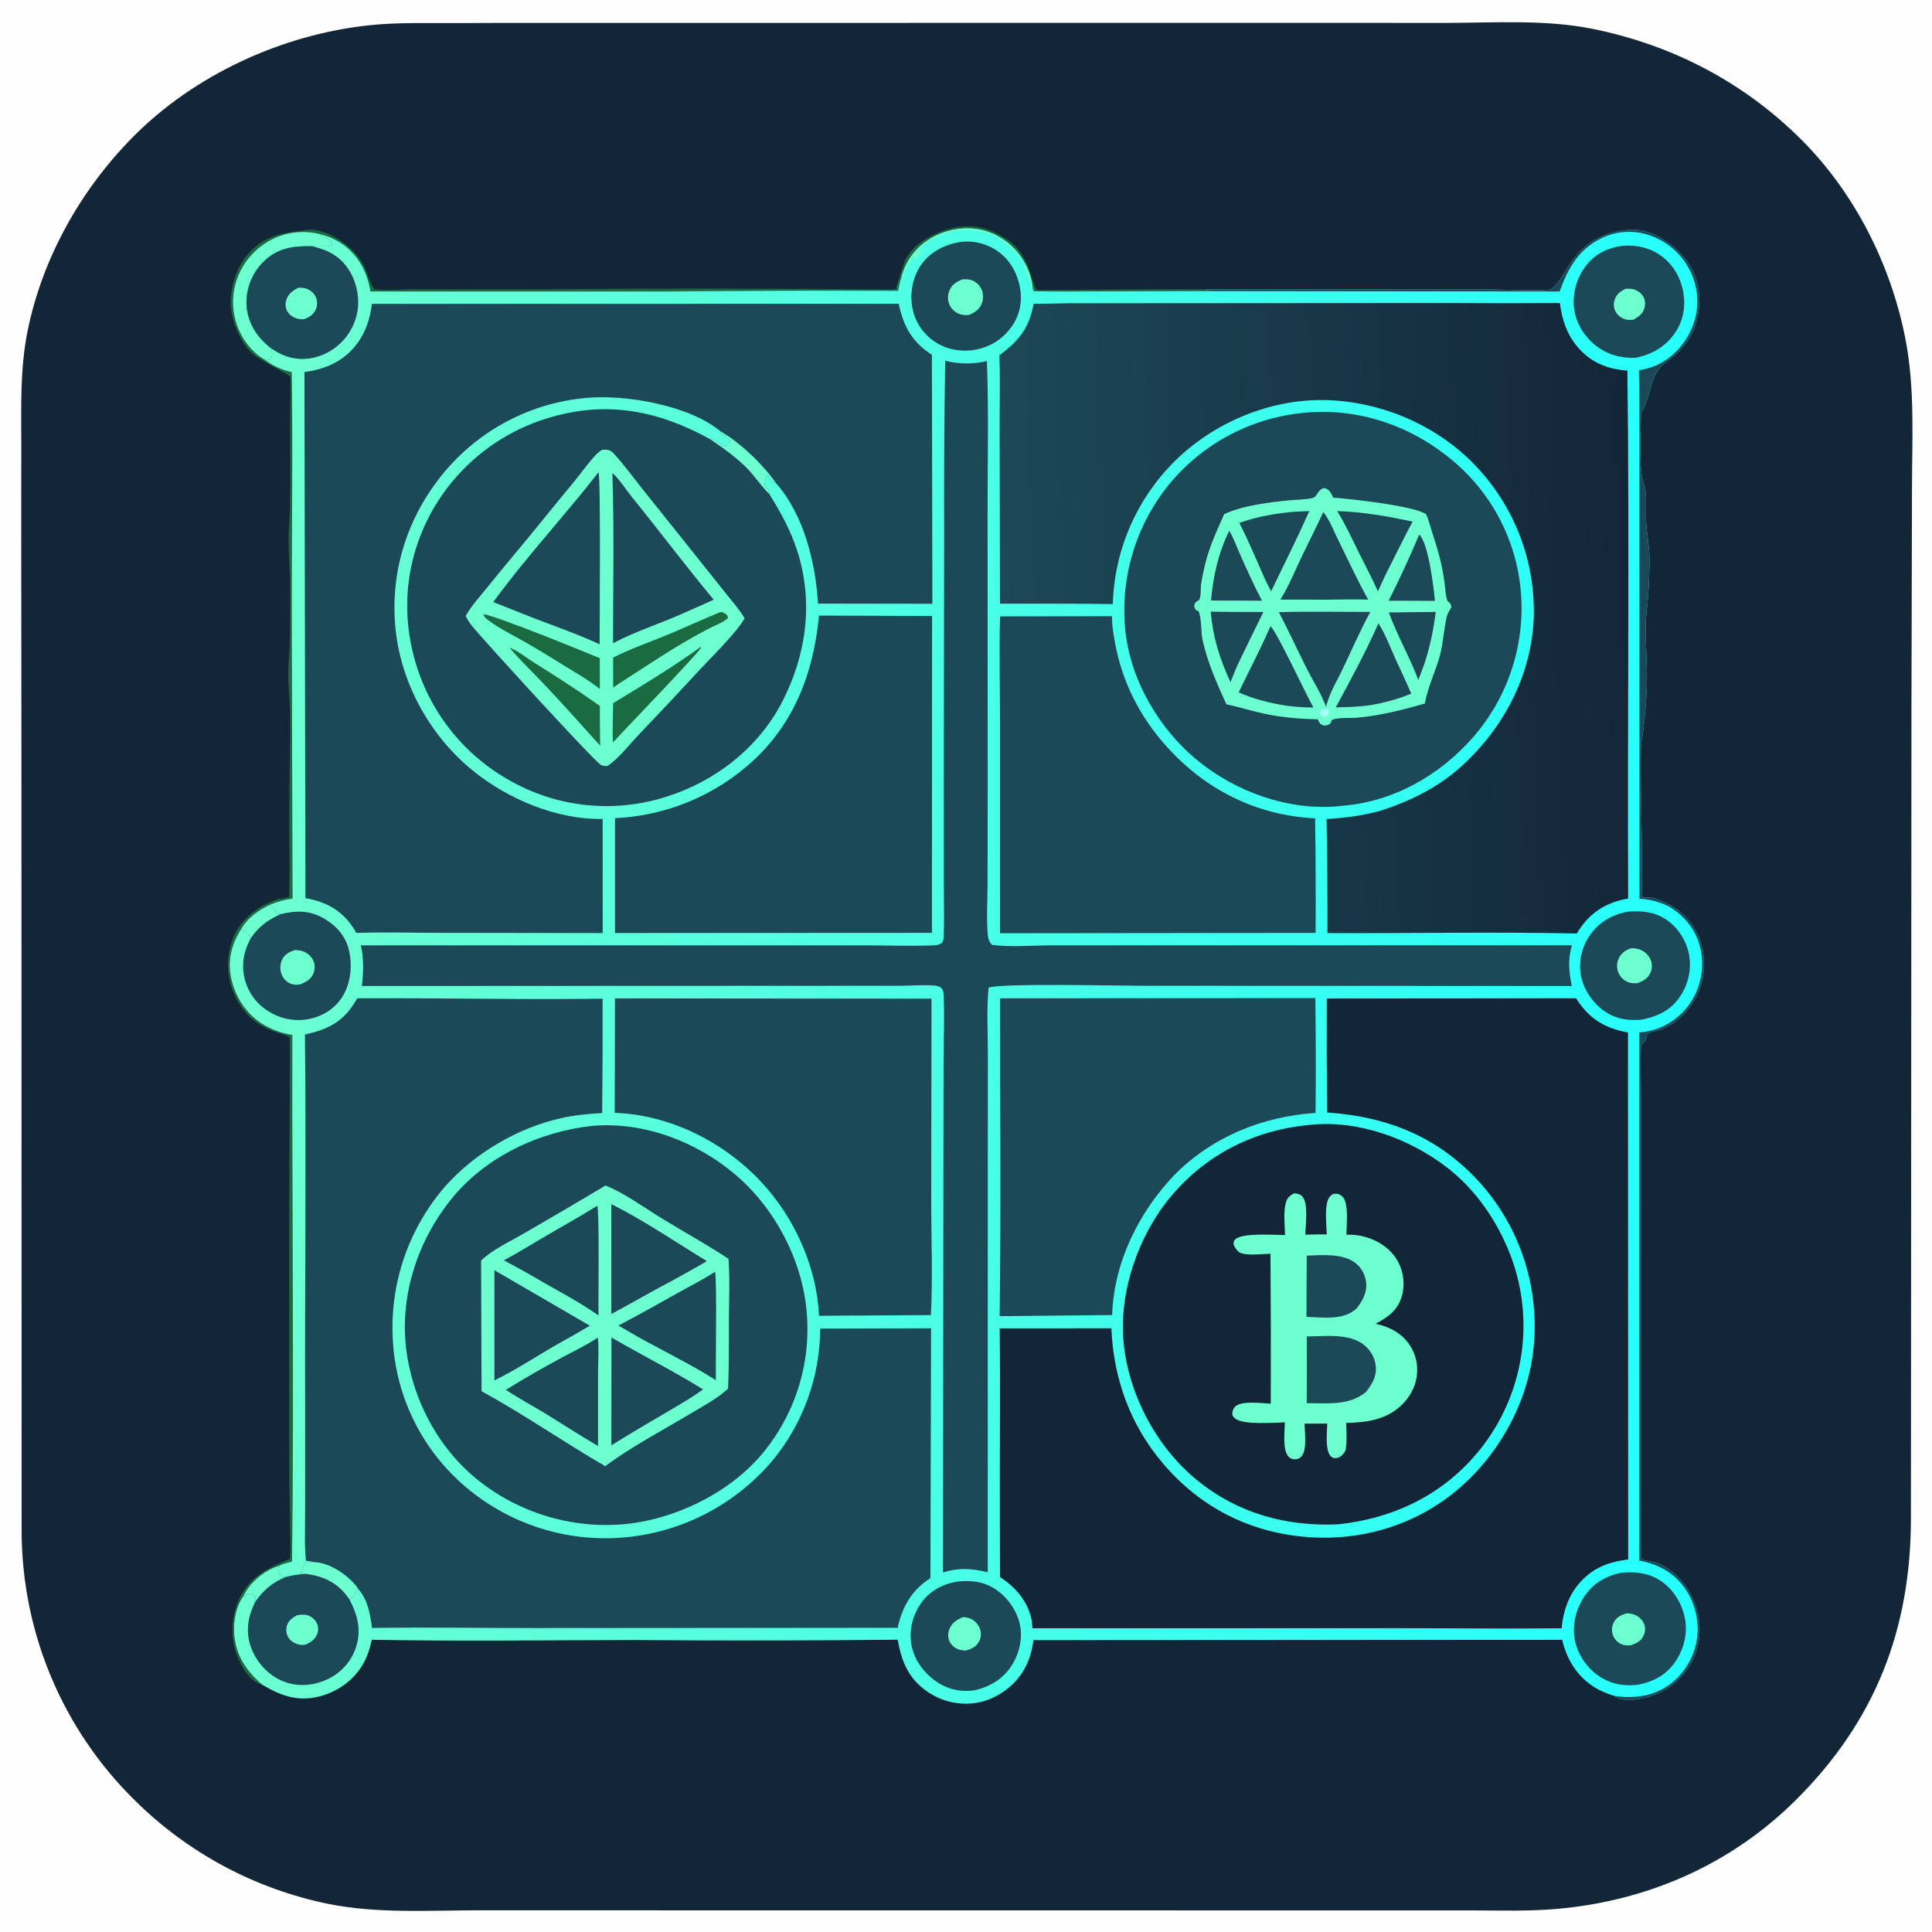 <?xml version="1.0" encoding="utf-8" ?>
<svg xmlns="http://www.w3.org/2000/svg" xmlns:xlink="http://www.w3.org/1999/xlink" width="1024" height="1024">
	<path fill="#FEFEFE" d="M0 0L1024 0L1024 1024L0 1024L0 0Z"/>
	<path fill="#132638" d="M244.103 12.243L262 12.153L661.855 12.124L765.75 12.142C791.424 12.118 818.587 10.202 843.843 15.247C886.09 23.686 924.178 43.511 954.696 73.962C983.024 102.229 1002.13 140.173 1009.84 179.265C1015.11 205.939 1013.37 233.404 1013.39 260.453L1013.11 376.115L1012.83 804.769C1012.8 863.52 993.949 912.102 952.04 953.851C917.546 988.213 873.21 1007.64 824.818 1011.79C810.334 1013.04 795.71 1012.6 781.187 1012.56L362.75 1012.52L254.178 1012.5C227.784 1012.5 200.087 1014.37 174.091 1009.12Q170.462 1008.38 166.862 1007.51Q163.261 1006.64 159.695 1005.64Q156.129 1004.63 152.602 1003.5Q149.075 1002.37 145.592 1001.11Q142.108 999.856 138.672 998.471Q135.237 997.087 131.854 995.578Q128.471 994.069 125.145 992.439Q121.82 990.808 118.556 989.057Q115.291 987.307 112.093 985.438Q108.895 983.57 105.767 981.586Q102.639 979.603 99.585 977.507Q96.531 975.411 93.555 973.205Q90.58 970.999 87.686 968.686Q84.793 966.373 81.986 963.957Q79.179 961.54 76.462 959.023Q73.744 956.506 71.12 953.892Q69.371 952.166 67.664 950.397Q65.958 948.629 64.295 946.819Q62.632 945.009 61.015 943.159Q59.397 941.309 57.825 939.42Q56.253 937.531 54.728 935.604Q53.203 933.676 51.725 931.712Q50.248 929.748 48.819 927.749Q47.39 925.749 46.011 923.715Q44.631 921.681 43.302 919.614Q41.973 917.547 40.695 915.447Q39.417 913.348 38.191 911.218Q36.965 909.088 35.791 906.929Q34.618 904.769 33.498 902.582Q32.377 900.394 31.311 898.18Q30.245 895.966 29.233 893.726Q28.221 891.486 27.265 889.222Q26.309 886.958 25.408 884.672Q24.507 882.385 23.663 880.077Q22.819 877.769 22.031 875.441Q21.244 873.113 20.514 870.766Q19.784 868.419 19.111 866.056Q18.439 863.692 17.825 861.312Q17.21 858.932 16.655 856.538Q16.099 854.144 15.602 851.737Q15.106 849.33 14.668 846.912Q14.23 844.494 13.852 842.065Q13.474 839.637 13.155 837.2Q12.837 834.763 12.578 832.319Q12.32 829.875 12.121 827.426Q11.922 824.976 11.784 822.522Q11.645 820.068 11.567 817.612Q11.488 815.156 11.47 812.698L11.37 417.056L11.256 286.152L11.287 235.775C11.266 215.584 10.596 195.392 14.613 175.489C22.4 136.903 42.637 100.879 70.122 72.946C102.77 39.765 149.216 18.401 195.372 13.422C211.424 11.69 227.955 12.372 244.103 12.243Z"/>
	<path fill="#1B6B42" d="M138.876 892.879C138.674 892.819 138.473 892.755 138.27 892.7C137.81 892.576 137.41 892.516 136.982 892.322C132.178 890.134 128.347 883.898 126.325 879.211Q125.949 878.328 125.616 877.427Q125.284 876.526 124.996 875.61Q124.707 874.694 124.464 873.765Q124.221 872.836 124.024 871.896Q123.826 870.957 123.675 870.008Q123.524 869.06 123.419 868.106Q123.314 867.151 123.256 866.193Q123.198 865.234 123.187 864.274Q123.176 863.314 123.212 862.354Q123.247 861.395 123.33 860.438Q123.413 859.481 123.542 858.53Q123.671 857.578 123.846 856.634Q124.022 855.69 124.243 854.756Q124.465 853.822 124.732 852.899Q124.998 851.977 125.31 851.068Q125.621 850.16 125.977 849.268C131.331 836.16 141.199 831.37 153.555 826.257C154.177 822.071 153.809 817.439 153.801 813.199C153.781 801.296 153.243 789.422 153.259 777.521L153.234 641.796C153.23 633.903 153.858 550.379 153.467 549.86C151.517 547.275 134.199 547.561 124.898 528.573C120.104 518.783 119.569 508.426 123.138 498.138C126.762 487.688 136.703 480.149 146.94 476.7C149.04 475.992 151.2 476.248 153.201 475.263C153.695 458.433 153.203 441.545 153.307 424.718C153.399 409.642 153.879 394.529 153.755 379.454C153.69 371.473 152.67 363.547 152.764 355.563C152.817 351.123 153.419 346.721 153.54 342.288C153.837 331.468 153.773 320.576 153.76 309.751C153.749 301.364 152.835 292.961 152.954 284.602C153.036 278.849 153.649 273.109 153.727 267.352C153.942 251.641 153.749 235.904 153.749 220.19C153.749 213.859 154.174 207.343 153.929 201.037C153.91 200.557 154.036 200.011 153.783 199.601C153.056 198.42 136.611 190.521 132.785 186.537C126.587 180.082 121.943 168.322 122.258 159.379C122.611 149.355 126.535 138.913 133.955 132.024C141.21 125.287 149.356 123.447 158.812 122.44C160.915 122.216 163.357 121.603 165.45 121.76C176.155 122.564 188.307 131.646 192.954 141.033C194.794 144.749 195.851 150.175 198.544 153.264C205.063 154.212 213.447 153.278 220.221 153.299L276 153.384Q375.247 152.566 474.493 153.407C475.154 152.885 478.65 140.325 479.79 137.898C483.335 130.347 492.043 125.07 499.703 122.382C509.051 119.103 518.46 118.901 527.443 123.268C542.484 130.58 543.931 138.565 549.006 153.121C549.235 153.316 549.418 153.585 549.694 153.706C549.818 153.76 628.926 153.089 638.89 153.345L641.61 154.306C630.587 154.085 549.324 154.844 547.871 154.258L547.409 153.082Q547.225 151.255 546.855 149.456Q546.484 147.658 545.931 145.906Q545.378 144.155 544.648 142.47Q543.918 140.785 543.019 139.184Q542.592 138.411 542.126 137.659Q541.661 136.908 541.159 136.181Q540.657 135.454 540.119 134.752Q539.582 134.051 539.01 133.378Q538.438 132.704 537.833 132.06Q537.229 131.415 536.592 130.802Q535.956 130.189 535.291 129.608Q534.625 129.027 533.931 128.479Q533.237 127.932 532.517 127.421Q531.796 126.909 531.051 126.433Q530.307 125.958 529.539 125.52Q528.771 125.083 527.983 124.684Q527.194 124.285 526.387 123.925Q525.58 123.566 524.755 123.248Q523.931 122.929 523.092 122.652Q522.253 122.375 521.401 122.14C512.157 119.684 501.636 121.456 493.439 126.286C485.482 130.975 480.125 138.061 477.774 146.966C476.868 149.172 476.5 151.791 475.964 154.12Q414.96 153.873 353.958 154.484L196.391 154.466C195.523 149.296 193.911 144.269 191.186 139.767C186.122 131.398 178.667 126.299 169.247 124.005C169.495 124.208 169.741 124.415 169.993 124.614C171.896 126.119 175.045 126.24 175.918 128.849C175.709 129.981 175.893 129.85 174.958 130.711C174.809 130.626 174.67 130.517 174.51 130.454C173.312 129.983 166.838 130.222 165.402 130.527C155.686 130.261 147.293 131.367 139.912 138.465Q139.382 138.977 138.878 139.515Q138.373 140.052 137.895 140.613Q137.417 141.174 136.967 141.758Q136.516 142.342 136.095 142.946Q135.673 143.551 135.281 144.175Q134.889 144.799 134.528 145.442Q134.167 146.084 133.837 146.743Q133.507 147.403 133.209 148.077Q132.911 148.751 132.646 149.439Q132.382 150.127 132.15 150.827Q131.919 151.527 131.722 152.237Q131.525 152.947 131.362 153.666Q131.199 154.385 131.071 155.111Q130.943 155.837 130.851 156.568Q130.758 157.299 130.701 158.034Q130.644 158.769 130.622 159.506C130.423 167.402 133.783 175.099 139.3 180.68Q141.087 182.492 143.027 184.14C143.789 185.478 144.565 186.941 144.081 188.533C143.686 189.831 143.329 189.979 142.242 190.653C141.21 190.666 140.523 190.515 139.551 190.173C144.193 193.67 148.919 196.012 154.61 197.25C155.28 237.38 154.636 277.494 154.615 317.623L155.035 476.244C150.753 476.807 146.859 477.951 142.878 479.618C136.99 482.563 131.587 486.239 128.118 491.999C122.795 500.055 120.488 508.839 122.498 518.391C124.554 528.166 130.33 537.194 138.813 542.565C143.78 545.709 149.142 547.608 154.93 548.559C154.737 641.576 155.885 734.628 154.786 827.641C152.627 828.244 150.161 828.702 148.203 829.798C147.33 831.221 147.259 831.393 147.603 833.028C147.813 834.027 148.464 835.045 149.403 835.523C150.042 835.849 150.923 835.777 151.62 835.789C144.262 838.78 139.859 842.696 135.247 849.042L134.921 848.648L135.305 847.459C135.077 846.254 134.78 845.928 134.056 844.976C133.343 844.722 132.783 844.504 132.014 844.645C130.408 844.941 130.421 845.324 129.554 846.62L129.227 845.649C124.52 851.999 123.26 861.332 124.45 868.984C126.012 879.026 131.42 886.334 138.876 892.879Z"/>
	<path fill="#6EFFD0" d="M129.227 845.649C129.294 845.478 129.345 845.299 129.429 845.135C133.045 838.082 140.749 832.055 148.203 829.798C147.33 831.221 147.259 831.393 147.603 833.028C147.813 834.027 148.464 835.045 149.403 835.523C150.042 835.849 150.923 835.777 151.62 835.789C144.262 838.78 139.859 842.696 135.247 849.042L134.921 848.648L135.305 847.459C135.077 846.254 134.78 845.928 134.056 844.976C133.343 844.722 132.783 844.504 132.014 844.645C130.408 844.941 130.421 845.324 129.554 846.62L129.227 845.649Z"/>
	<path fill="#6EFFD0" d="M139.551 190.173C135.504 187.893 131.509 183.428 129.057 179.516Q128.582 178.749 128.146 177.961Q127.709 177.172 127.312 176.362Q126.914 175.553 126.556 174.726Q126.199 173.898 125.882 173.054Q125.565 172.21 125.29 171.351Q125.015 170.493 124.782 169.622Q124.549 168.751 124.358 167.869Q124.168 166.988 124.021 166.098Q123.874 165.209 123.771 164.313Q123.667 163.418 123.608 162.518Q123.548 161.618 123.532 160.717Q123.517 159.815 123.545 158.914Q123.573 158.013 123.646 157.114Q123.718 156.216 123.834 155.321Q123.95 154.427 124.11 153.54Q124.269 152.653 124.472 151.774Q124.688 150.873 124.947 149.984Q125.207 149.094 125.51 148.219Q125.813 147.343 126.159 146.484Q126.505 145.624 126.893 144.783Q127.28 143.941 127.709 143.12Q128.138 142.299 128.606 141.499Q129.075 140.7 129.582 139.925Q130.089 139.15 130.634 138.4Q131.179 137.651 131.76 136.929Q132.341 136.208 132.957 135.516Q133.573 134.824 134.222 134.163Q134.871 133.502 135.552 132.873Q136.233 132.245 136.944 131.651Q137.655 131.057 138.394 130.499Q139.133 129.94 139.899 129.419Q140.665 128.898 141.456 128.415C149.839 123.232 159.675 121.778 169.247 124.005C169.495 124.208 169.741 124.415 169.993 124.614C171.896 126.119 175.045 126.24 175.918 128.849C175.709 129.981 175.893 129.85 174.958 130.711C174.809 130.626 174.67 130.517 174.51 130.454C173.312 129.983 166.838 130.222 165.402 130.527C155.686 130.261 147.293 131.367 139.912 138.465Q139.382 138.977 138.878 139.515Q138.373 140.052 137.895 140.613Q137.417 141.174 136.967 141.758Q136.516 142.342 136.095 142.946Q135.673 143.551 135.281 144.175Q134.889 144.799 134.528 145.442Q134.167 146.084 133.837 146.743Q133.507 147.403 133.209 148.077Q132.911 148.751 132.646 149.439Q132.382 150.127 132.15 150.827Q131.919 151.527 131.722 152.237Q131.525 152.947 131.362 153.666Q131.199 154.385 131.071 155.111Q130.943 155.837 130.851 156.568Q130.758 157.299 130.701 158.034Q130.644 158.769 130.622 159.506C130.423 167.402 133.783 175.099 139.3 180.68Q141.087 182.492 143.027 184.14C143.789 185.478 144.565 186.941 144.081 188.533C143.686 189.831 143.329 189.979 142.242 190.653C141.21 190.666 140.523 190.515 139.551 190.173Z"/>
	<defs>
		<linearGradient id="gradient_0" gradientUnits="userSpaceOnUse" x1="123.09" y1="494.399" x2="913.221" y2="528.678">
			<stop offset="0" stop-color="#6EFFD0"/>
			<stop offset="1" stop-color="#23FFFD"/>
		</linearGradient>
	</defs>
	<path fill="url(#gradient_0)" d="M477.774 146.966C480.125 138.061 485.482 130.975 493.439 126.286C501.636 121.456 512.157 119.684 521.401 122.14Q522.253 122.375 523.092 122.652Q523.931 122.929 524.755 123.248Q525.579 123.566 526.387 123.925Q527.194 124.285 527.983 124.684Q528.771 125.083 529.539 125.52Q530.307 125.958 531.051 126.433Q531.796 126.909 532.517 127.421Q533.237 127.932 533.931 128.479Q534.625 129.027 535.291 129.608Q535.956 130.189 536.592 130.802Q537.229 131.415 537.833 132.06Q538.438 132.704 539.01 133.378Q539.582 134.051 540.119 134.752Q540.657 135.454 541.159 136.181Q541.661 136.908 542.126 137.659Q542.592 138.411 543.019 139.184Q543.918 140.785 544.648 142.47Q545.378 144.155 545.931 145.906Q546.484 147.658 546.855 149.456Q547.225 151.255 547.409 153.082L547.871 154.258C549.324 154.844 630.587 154.085 641.61 154.306L638.89 153.345L781.847 153.259C787.099 153.268 819.137 154.362 821.943 153.347C822.422 153.174 823.28 152.43 823.661 152.061C826.982 148.851 829.598 143.615 832.172 139.758C840.233 127.679 851.827 121.802 866.279 121.769C875.5 121.748 886.105 128.951 891.926 135.605C898.563 143.191 901.268 152.254 900.555 162.271C899.774 173.233 895.389 181.809 886.994 188.897C884.792 190.757 882.201 192.386 880.199 194.449C875.488 199.302 874.677 208.15 872.088 214.379C871.662 215.403 870.841 218.268 869.775 218.174C869.74 227.364 868.206 249.248 871.411 256.936C873.041 260.844 872.269 270.193 872.394 274.84C872.585 281.914 874.227 288.979 874.25 296.015C874.27 302.432 873.943 310.695 873.438 317.042C873.043 321.993 872.264 326.927 872.245 331.902C872.201 343.477 873.278 355.071 872.751 366.669C872.44 373.502 871.71 380.565 870.904 387.361C870.556 390.299 869.822 393.003 869.755 396.002C869.305 416.19 870.255 436.443 870.234 456.649C870.231 459.633 869.872 475.293 870.819 475.677C871.601 475.994 872.179 475.772 872.994 475.7C876.94 475.352 881.969 478.02 885.429 479.79Q886.155 480.195 886.86 480.635Q887.565 481.075 888.248 481.549Q888.931 482.022 889.591 482.528Q890.25 483.034 890.884 483.572Q891.518 484.109 892.126 484.676Q892.733 485.244 893.312 485.84Q893.892 486.436 894.441 487.059Q894.991 487.683 895.51 488.332Q896.029 488.981 896.516 489.655Q897.003 490.329 897.457 491.025Q897.91 491.721 898.33 492.439Q898.749 493.156 899.134 493.893Q899.518 494.63 899.866 495.385Q900.215 496.14 900.526 496.911Q900.837 497.681 901.111 498.466Q901.385 499.251 901.62 500.048C904.476 509.992 903.467 520.632 898.373 529.656C894.515 536.491 886.934 543.908 879.213 546.053C877.158 546.624 874.327 546.889 872.803 548.373C872.64 552.9 869.773 553.081 869.716 554.763C869.4 564.183 869.746 573.713 869.747 583.144L869.748 641.117L869.689 825.692L870.111 825.857L870.164 826.432C872.776 827.695 875.786 827.409 878.496 828.465C887.744 832.069 895.392 841.356 898.608 850.56C901.746 859.538 901.65 870.741 897.413 879.38C892.947 888.487 885.431 895.454 875.776 898.718C870.606 900.466 861.886 902.361 856.853 899.724C856.269 899.417 856.226 899.326 855.823 898.922C852.029 897.756 848.67 896.471 845.279 894.381C835.893 888.596 830.508 879.698 827.975 869.152L547.727 869.314C546.975 875.476 545.132 881.49 541.684 886.694C536.428 894.627 527.631 900.627 518.266 902.41Q517.393 902.568 516.513 902.682Q515.633 902.797 514.748 902.867Q513.864 902.938 512.977 902.965Q512.09 902.991 511.203 902.974Q510.316 902.956 509.43 902.895Q508.545 902.834 507.664 902.728Q506.783 902.623 505.908 902.474Q505.034 902.326 504.167 902.134Q503.301 901.942 502.445 901.707Q501.589 901.472 500.746 901.195Q499.903 900.918 499.075 900.6Q498.247 900.281 497.435 899.922Q496.624 899.563 495.831 899.164Q495.039 898.766 494.267 898.328Q493.495 897.89 492.746 897.415Q491.997 896.939 491.272 896.427C481.453 889.582 477.81 880.486 475.793 869.082Q405.902 869.791 336.009 869.254C289.72 869.321 243.325 869.935 197.048 869.119C195.986 873.883 194.698 878.121 192.201 882.355C187.226 890.795 178.831 896.678 169.393 899.119C157.775 902.123 148.853 898.754 138.876 892.879C131.42 886.334 126.012 879.026 124.45 868.984C123.26 861.332 124.52 851.999 129.227 845.649L129.554 846.62C130.421 845.324 130.408 844.941 132.014 844.645C132.783 844.504 133.343 844.722 134.056 844.976C134.78 845.928 135.077 846.254 135.305 847.459L134.921 848.648L135.247 849.042C139.859 842.696 144.262 838.78 151.62 835.789C150.923 835.777 150.042 835.849 149.403 835.523C148.464 835.045 147.813 834.027 147.603 833.028C147.259 831.393 147.33 831.221 148.203 829.798C150.161 828.702 152.627 828.244 154.786 827.641C155.885 734.628 154.737 641.576 154.93 548.559C149.142 547.608 143.78 545.709 138.813 542.565C130.33 537.194 124.554 528.166 122.498 518.391C120.488 508.839 122.795 500.055 128.118 491.999C131.587 486.239 136.99 482.563 142.878 479.618C146.859 477.951 150.753 476.807 155.035 476.244L154.615 317.623C154.636 277.494 155.28 237.38 154.61 197.25C148.919 196.012 144.193 193.67 139.551 190.173C140.523 190.515 141.21 190.666 142.242 190.653C143.329 189.979 143.686 189.831 144.081 188.533C144.565 186.941 143.789 185.478 143.027 184.14Q141.087 182.492 139.3 180.68C133.783 175.099 130.423 167.402 130.622 159.506Q130.644 158.769 130.701 158.034Q130.758 157.299 130.851 156.568Q130.943 155.837 131.071 155.111Q131.199 154.385 131.362 153.666Q131.524 152.947 131.722 152.237Q131.919 151.527 132.15 150.827Q132.382 150.127 132.646 149.439Q132.911 148.751 133.209 148.077Q133.507 147.403 133.837 146.743Q134.167 146.084 134.528 145.442Q134.889 144.799 135.281 144.175Q135.673 143.551 136.095 142.946Q136.516 142.342 136.967 141.758Q137.417 141.174 137.895 140.613Q138.373 140.052 138.878 139.515Q139.382 138.977 139.912 138.465C147.293 131.367 155.686 130.261 165.402 130.527C166.838 130.222 173.312 129.983 174.51 130.454C174.67 130.517 174.809 130.626 174.958 130.711C175.893 129.85 175.709 129.981 175.918 128.849C175.045 126.24 171.896 126.119 169.993 124.614C169.741 124.415 169.495 124.208 169.247 124.005C178.667 126.299 186.122 131.398 191.186 139.767C193.911 144.269 195.523 149.296 196.391 154.466L353.958 154.484Q414.96 153.873 475.964 154.12C476.5 151.791 476.868 149.172 477.774 146.966Z"/>
	<path fill="#6EFFD0" d="M477.774 146.966C480.125 138.061 485.482 130.975 493.439 126.286C501.636 121.456 512.157 119.684 521.401 122.14Q522.253 122.375 523.092 122.652Q523.931 122.929 524.755 123.248Q525.579 123.566 526.387 123.925Q527.194 124.285 527.983 124.684Q528.771 125.083 529.539 125.52Q530.307 125.958 531.051 126.433Q531.796 126.909 532.517 127.421Q533.237 127.932 533.931 128.479Q534.625 129.027 535.291 129.608Q535.956 130.189 536.592 130.802Q537.229 131.415 537.833 132.06Q538.438 132.704 539.01 133.378Q539.582 134.051 540.119 134.752Q540.657 135.454 541.159 136.181Q541.661 136.908 542.126 137.659Q542.592 138.411 543.019 139.184Q543.918 140.785 544.648 142.47Q545.378 144.155 545.931 145.906Q546.484 147.658 546.855 149.456Q547.225 151.255 547.409 153.082C546.295 152.068 542.932 140.633 540.966 137.434C539.222 134.594 536.373 131.962 533.863 129.78C526.908 123.734 518.553 121.451 509.434 122.094C501.657 122.642 491.972 126.723 486.811 132.653C487.853 132.928 488.043 132.768 488.704 133.678C487.92 135.127 486.499 136.222 485.009 136.891C484.561 137.093 484.101 137.268 483.657 137.479C481.155 138.664 479.539 143.755 478.671 146.289L478.437 146.987L477.774 146.966Z"/>
	<path fill="#1C4957" d="M638.89 153.345L781.847 153.259C787.099 153.268 819.137 154.362 821.943 153.347C822.422 153.174 823.28 152.43 823.661 152.061C826.982 148.851 829.598 143.615 832.172 139.758C840.233 127.679 851.827 121.802 866.279 121.769C875.5 121.748 886.105 128.951 891.926 135.605C898.563 143.191 901.268 152.254 900.555 162.271C899.774 173.233 895.389 181.809 886.994 188.897C884.792 190.757 882.201 192.386 880.199 194.449C875.488 199.302 874.677 208.15 872.088 214.379C871.662 215.403 870.841 218.268 869.775 218.174C869.74 227.364 868.206 249.248 871.411 256.936C873.041 260.844 872.269 270.193 872.394 274.84C872.585 281.914 874.227 288.979 874.25 296.015C874.27 302.432 873.943 310.695 873.438 317.042C873.043 321.993 872.264 326.927 872.245 331.902C872.201 343.477 873.278 355.071 872.751 366.669C872.44 373.502 871.71 380.565 870.904 387.361C870.556 390.299 869.822 393.003 869.755 396.002C869.305 416.19 870.255 436.443 870.234 456.649C870.231 459.633 869.872 475.293 870.819 475.677C871.601 475.994 872.179 475.772 872.994 475.7C876.94 475.352 881.969 478.02 885.429 479.79Q886.155 480.195 886.86 480.635Q887.565 481.075 888.248 481.549Q888.931 482.022 889.591 482.528Q890.25 483.034 890.884 483.572Q891.518 484.109 892.126 484.676Q892.733 485.244 893.312 485.84Q893.892 486.436 894.441 487.059Q894.991 487.683 895.51 488.332Q896.029 488.981 896.516 489.655Q897.003 490.329 897.457 491.025Q897.91 491.721 898.33 492.439Q898.749 493.156 899.134 493.893Q899.518 494.63 899.866 495.385Q900.215 496.14 900.526 496.911Q900.837 497.681 901.111 498.466Q901.385 499.251 901.62 500.048C904.476 509.992 903.467 520.632 898.373 529.656C894.515 536.491 886.934 543.908 879.213 546.053C877.158 546.624 874.327 546.889 872.803 548.373C872.64 552.9 869.773 553.081 869.716 554.763C869.4 564.183 869.746 573.713 869.747 583.144L869.748 641.117L869.689 825.692L870.111 825.857L870.164 826.432C872.776 827.695 875.786 827.409 878.496 828.465C887.744 832.069 895.392 841.356 898.608 850.56C901.746 859.538 901.65 870.741 897.413 879.38C892.947 888.487 885.431 895.454 875.776 898.718C870.606 900.466 861.886 902.361 856.853 899.724C856.269 899.417 856.226 899.326 855.823 898.922C865.638 900.249 875.067 899.283 883.532 893.78C891.525 888.583 897.218 879.829 899.105 870.518C901.026 861.041 898.846 850.421 893.428 842.421C887.413 833.539 879.117 829.125 868.8 827.098L868.816 547.216C870.543 547.085 872.305 546.859 874.001 546.498C882.915 544.605 891.083 538.889 896.054 531.283Q896.565 530.508 897.036 529.708Q897.507 528.908 897.938 528.085Q898.368 527.262 898.757 526.419Q899.146 525.576 899.492 524.715Q899.838 523.853 900.141 522.975Q900.444 522.098 900.702 521.206Q900.96 520.314 901.173 519.41Q901.387 518.507 901.555 517.594Q901.722 516.68 901.844 515.76Q901.966 514.84 902.042 513.914Q902.118 512.989 902.147 512.061Q902.176 511.133 902.159 510.205Q902.142 509.276 902.078 508.35Q902.014 507.424 901.904 506.502Q901.794 505.58 901.638 504.665Q901.483 503.749 901.281 502.843C899.171 493.339 893.347 485.938 885.214 480.777C879.861 478.097 874.956 476.685 868.972 476.331L868.888 217.489Q868.971 206.901 868.647 196.318C871.657 195.691 874.71 194.998 877.541 193.775C886.553 189.88 893.601 181.886 897.153 172.804Q897.479 171.969 897.762 171.12Q898.046 170.27 898.287 169.407Q898.528 168.544 898.726 167.67Q898.924 166.796 899.078 165.914Q899.232 165.031 899.342 164.142Q899.452 163.253 899.517 162.359Q899.583 161.466 899.604 160.57Q899.625 159.674 899.601 158.779Q899.578 157.883 899.509 156.99Q899.441 156.096 899.328 155.207Q899.216 154.319 899.059 153.436Q898.902 152.554 898.702 151.681Q898.502 150.808 898.258 149.946Q898.014 149.084 897.728 148.235Q897.442 147.386 897.113 146.552Q896.785 145.718 896.416 144.902Q896.04 144.052 895.623 143.221Q895.205 142.39 894.747 141.582Q894.288 140.773 893.79 139.988Q893.292 139.203 892.755 138.444Q892.218 137.686 891.643 136.954Q891.069 136.223 890.459 135.522Q889.849 134.82 889.205 134.15Q888.56 133.48 887.883 132.843Q887.206 132.206 886.498 131.603Q885.79 131.001 885.053 130.435Q884.315 129.868 883.551 129.339Q882.786 128.811 881.996 128.321Q881.206 127.831 880.392 127.381Q879.579 126.931 878.744 126.523Q877.909 126.114 877.054 125.748Q876.2 125.381 875.328 125.058Q874.545 124.762 873.749 124.505Q872.953 124.248 872.145 124.031Q871.337 123.815 870.519 123.638Q869.701 123.462 868.875 123.326Q868.05 123.191 867.218 123.097Q866.387 123.003 865.552 122.95Q864.717 122.897 863.88 122.886Q863.043 122.875 862.207 122.906Q861.371 122.936 860.538 123.009Q859.704 123.081 858.875 123.194Q858.046 123.308 857.224 123.463Q856.401 123.618 855.588 123.813Q854.774 124.008 853.972 124.244Q853.169 124.48 852.379 124.755Q851.589 125.031 850.813 125.345Q850.038 125.659 849.279 126.012C836.831 131.835 831.073 142.105 826.66 154.493L641.61 154.306L638.89 153.345Z"/>
	<path fill="#1C4957" d="M509.65 128.155Q510.328 128.087 511.008 128.052Q511.688 128.017 512.368 128.014Q513.049 128.011 513.73 128.041Q514.41 128.07 515.088 128.133Q515.766 128.195 516.44 128.289Q517.115 128.384 517.784 128.511Q518.453 128.637 519.115 128.796Q519.777 128.954 520.431 129.144Q521.085 129.334 521.729 129.555Q522.373 129.776 523.006 130.027Q523.639 130.279 524.259 130.56Q524.879 130.842 525.484 131.153Q526.09 131.463 526.681 131.803Q527.271 132.142 527.844 132.509Q528.418 132.876 528.973 133.271Q529.528 133.665 530.064 134.085C536.245 138.954 539.925 146.518 540.878 154.243Q540.966 154.915 541.019 155.591Q541.073 156.267 541.092 156.945Q541.112 157.623 541.097 158.301Q541.082 158.979 541.032 159.655Q540.983 160.331 540.899 161.004Q540.815 161.677 540.697 162.345Q540.58 163.013 540.428 163.674Q540.277 164.335 540.092 164.987Q539.907 165.64 539.69 166.282Q539.472 166.924 539.222 167.555Q538.972 168.185 538.69 168.802Q538.409 169.419 538.096 170.02Q537.784 170.622 537.441 171.207Q537.099 171.793 536.727 172.36Q536.355 172.927 535.955 173.474Q535.554 174.022 535.127 174.548C529.943 181.04 522.84 184.757 514.649 185.721C507.077 186.3 500.111 184.738 494 180.08Q493.455 179.665 492.931 179.224Q492.407 178.783 491.906 178.317Q491.404 177.851 490.927 177.36Q490.449 176.869 489.996 176.355Q489.544 175.841 489.117 175.306Q488.69 174.77 488.291 174.214Q487.891 173.658 487.52 173.082Q487.148 172.507 486.806 171.914Q486.463 171.321 486.15 170.712Q485.838 170.103 485.556 169.479Q485.274 168.855 485.023 168.217Q484.772 167.58 484.553 166.931Q484.334 166.282 484.148 165.623Q483.961 164.964 483.808 164.297Q483.654 163.63 483.534 162.955Q483.414 162.281 483.327 161.602C482.266 153.874 484.203 145.435 489.045 139.253C494.015 132.906 501.789 129.227 509.65 128.155Z"/>
	<path fill="#6EFFD0" d="M510.114 148.058C511.748 147.99 513.311 147.942 514.88 148.481Q515.302 148.627 515.707 148.813Q516.112 148.999 516.497 149.224Q516.883 149.449 517.244 149.71Q517.606 149.971 517.94 150.266Q518.275 150.561 518.579 150.888Q518.883 151.214 519.155 151.568Q519.426 151.922 519.661 152.301Q519.897 152.68 520.094 153.08C521.245 155.45 521.323 158.281 520.401 160.74C519.109 164.185 516.649 165.634 513.414 166.983C511.745 167.02 510.182 167.027 508.592 166.448Q508.142 166.285 507.712 166.078Q507.281 165.87 506.874 165.619Q506.467 165.369 506.087 165.078Q505.708 164.787 505.36 164.459Q505.012 164.131 504.699 163.769Q504.387 163.407 504.113 163.016Q503.839 162.624 503.606 162.206Q503.374 161.788 503.185 161.349Q503 160.907 502.861 160.449Q502.722 159.99 502.63 159.52Q502.537 159.05 502.493 158.573Q502.448 158.096 502.451 157.617Q502.455 157.138 502.507 156.662Q502.559 156.186 502.658 155.717Q502.758 155.249 502.904 154.792Q503.05 154.336 503.241 153.897C504.601 150.717 507.041 149.304 510.114 148.058Z"/>
	<path fill="#1C4957" d="M863.185 483.145C870.295 482.737 876.792 483.213 882.972 487.289C889.228 491.415 893.746 498.398 895.185 505.739C896.728 513.604 894.781 521.974 890.233 528.536C885.24 535.741 878.224 538.825 869.971 540.458C863.01 541.015 856.957 540.255 850.96 536.307C844.39 531.981 839.349 524.696 837.904 516.942C836.544 509.644 838.402 501.911 842.584 495.824C847.513 488.648 854.713 484.579 863.185 483.145Z"/>
	<path fill="#6EFFD0" d="M864.561 502.552C866.28 502.602 867.909 502.764 869.515 503.426C871.983 504.443 874.056 506.503 874.987 509.014Q875.135 509.413 875.242 509.825Q875.35 510.236 875.417 510.657Q875.484 511.077 875.51 511.502Q875.536 511.926 875.52 512.352Q875.504 512.777 875.446 513.199Q875.389 513.62 875.29 514.034Q875.192 514.448 875.053 514.851Q874.915 515.253 874.738 515.64C873.338 518.659 870.978 519.954 867.995 521.096C866.404 521.14 864.797 521.224 863.273 520.686Q862.821 520.527 862.387 520.322Q861.954 520.117 861.544 519.869Q861.134 519.621 860.751 519.332Q860.369 519.042 860.018 518.716Q859.667 518.389 859.352 518.028Q859.037 517.667 858.76 517.275Q858.484 516.884 858.249 516.466Q858.014 516.048 857.823 515.608Q857.636 515.17 857.495 514.715Q857.354 514.259 857.26 513.792Q857.166 513.325 857.121 512.851Q857.075 512.377 857.078 511.9Q857.081 511.424 857.132 510.95Q857.184 510.476 857.284 510.01Q857.383 509.545 857.53 509.091Q857.677 508.638 857.869 508.202C859.232 505.098 861.511 503.706 864.561 502.552Z"/>
	<path fill="#1C4957" d="M508.292 838.157C514.824 837.722 520.657 838.129 526.464 841.608C533.211 845.649 538.603 852.744 540.436 860.408C542.211 867.83 540.396 876.105 536.371 882.523C531.696 889.977 524.553 894.103 516.136 895.989C508.767 896.864 501.932 895.289 495.869 890.97C489.121 886.161 484.107 879.145 482.924 870.808C481.84 863.165 484.081 855.057 488.768 848.935C493.653 842.555 500.5 839.238 508.292 838.157Z"/>
	<path fill="#6EFFD0" d="M510.513 857.082C511.709 857.162 513.039 857.39 514.156 857.837C516.577 858.806 518.68 861.063 519.477 863.54Q519.609 863.947 519.699 864.366Q519.789 864.784 519.835 865.21Q519.881 865.635 519.884 866.063Q519.886 866.491 519.845 866.917Q519.803 867.343 519.718 867.763Q519.633 868.182 519.505 868.591Q519.378 869 519.208 869.393Q519.039 869.786 518.831 870.16C517.294 872.915 514.825 873.994 511.939 874.848C510.734 874.76 509.47 874.652 508.308 874.298C506.092 873.624 504.108 871.888 503.183 869.767C502.273 867.678 502.414 865.315 503.298 863.241C504.709 859.926 507.287 858.353 510.513 857.082Z"/>
	<path fill="#1C4957" d="M128.118 491.999C131.587 486.239 136.99 482.563 142.878 479.618C144.751 481.063 146.103 482.142 146.802 484.498L148.207 483.801C148.566 484.402 148.517 484.128 148.537 484.569C157.148 482.453 164.42 482.413 172.238 487.123C178.478 490.882 183.166 496.221 184.908 503.454C186.86 511.561 185.977 521.133 181.493 528.269C177.554 534.537 171.205 538.59 164 540.067C156.01 541.705 147.889 539.897 141.2 535.296Q140.613 534.899 140.046 534.472Q139.479 534.045 138.935 533.591Q138.39 533.136 137.869 532.655Q137.348 532.174 136.853 531.667Q136.357 531.159 135.887 530.628Q135.417 530.097 134.974 529.542Q134.532 528.988 134.118 528.412Q133.704 527.836 133.319 527.24Q132.935 526.644 132.581 526.03Q132.227 525.415 131.904 524.783Q131.582 524.151 131.292 523.504Q131.001 522.857 130.744 522.196Q130.486 521.535 130.263 520.862Q130.039 520.189 129.849 519.506Q129.66 518.822 129.505 518.13Q129.35 517.438 129.23 516.739C128.051 509.74 129.553 503.383 132.943 497.277C132.633 495.009 129.737 494.975 128.118 491.999Z"/>
	<path fill="#6EFFD0" d="M128.118 491.999C131.587 486.239 136.99 482.563 142.878 479.618C144.751 481.063 146.103 482.142 146.802 484.498L148.207 483.801C148.566 484.402 148.517 484.128 148.537 484.569C141.833 487.732 137.115 491.016 132.943 497.277C132.633 495.009 129.737 494.975 128.118 491.999Z"/>
	<path fill="#6EFFD0" d="M156.205 503.554Q157.29 503.538 158.364 503.698Q159.438 503.857 160.472 504.188C162.72 504.927 164.784 506.631 165.866 508.738C167.001 510.947 167.06 513.514 166.163 515.816C164.838 519.218 162.315 520.399 159.149 521.746C157.201 522.055 155.576 522.049 153.741 521.229Q153.347 521.049 152.972 520.83Q152.598 520.611 152.247 520.356Q151.896 520.1 151.573 519.812Q151.249 519.523 150.956 519.203Q150.663 518.883 150.403 518.536Q150.143 518.189 149.92 517.817Q149.696 517.446 149.51 517.054Q149.325 516.661 149.179 516.253Q149.004 515.777 148.879 515.285Q148.754 514.794 148.68 514.292Q148.606 513.791 148.584 513.284Q148.562 512.777 148.591 512.271Q148.621 511.765 148.702 511.264Q148.783 510.764 148.915 510.274Q149.047 509.785 149.229 509.311Q149.41 508.838 149.639 508.385C151.021 505.642 153.457 504.552 156.205 503.554Z"/>
	<path fill="#1C4957" d="M860.906 130.196C867.592 129.946 873.787 131.162 879.449 134.894C886.164 139.318 890.443 146.272 892.026 154.094C893.599 161.864 892.33 169.708 887.856 176.325C882.749 183.88 875.42 187.978 866.609 189.677C858.605 189.777 851.808 187.949 845.505 182.915C839.241 177.913 834.947 170.573 834.198 162.534Q834.135 161.792 834.108 161.048Q834.08 160.304 834.089 159.559Q834.097 158.814 834.141 158.071Q834.184 157.327 834.263 156.587Q834.343 155.846 834.457 155.111Q834.572 154.375 834.721 153.645Q834.871 152.916 835.055 152.194Q835.239 151.472 835.458 150.76Q835.676 150.049 835.928 149.348Q836.181 148.647 836.466 147.959Q836.752 147.271 837.07 146.598Q837.388 145.925 837.737 145.267Q838.087 144.61 838.468 143.97Q838.849 143.33 839.26 142.709Q839.67 142.088 840.111 141.487Q840.551 140.886 841.019 140.307C846.151 134.003 853.002 131.026 860.906 130.196Z"/>
	<path fill="#6EFFD0" d="M861.559 153.045C862.533 153.023 863.53 152.99 864.5 153.09C866.891 153.336 869.306 154.75 870.665 156.734C871.914 158.558 872.165 160.759 871.673 162.883C870.895 166.244 868.608 167.739 865.82 169.445C864.673 169.54 863.472 169.662 862.334 169.443C859.933 168.98 857.595 167.489 856.38 165.34C855.259 163.357 855.103 160.954 855.831 158.807C856.846 155.813 858.893 154.485 861.559 153.045Z"/>
	<path fill="#1C4957" d="M143.027 184.14Q141.087 182.492 139.3 180.68C133.783 175.099 130.423 167.402 130.622 159.506Q130.644 158.769 130.701 158.034Q130.758 157.299 130.851 156.568Q130.943 155.837 131.071 155.111Q131.199 154.385 131.362 153.666Q131.524 152.947 131.722 152.237Q131.919 151.527 132.15 150.827Q132.382 150.127 132.646 149.439Q132.911 148.751 133.209 148.077Q133.507 147.403 133.837 146.743Q134.167 146.084 134.528 145.442Q134.889 144.799 135.281 144.175Q135.673 143.551 136.095 142.946Q136.516 142.342 136.967 141.758Q137.417 141.174 137.895 140.613Q138.373 140.052 138.878 139.515Q139.382 138.977 139.912 138.465C147.293 131.367 155.686 130.261 165.402 130.527C173.717 132.429 180.189 135.643 184.95 143.102C189.248 149.835 190.888 158.728 189.157 166.507Q188.99 167.25 188.786 167.984Q188.582 168.718 188.342 169.441Q188.102 170.164 187.826 170.874Q187.55 171.584 187.239 172.28Q186.928 172.976 186.583 173.655Q186.238 174.334 185.86 174.995Q185.482 175.657 185.071 176.298Q184.661 176.94 184.218 177.56Q183.776 178.181 183.304 178.779Q182.832 179.376 182.33 179.95Q181.829 180.523 181.299 181.071Q180.77 181.619 180.214 182.14Q179.658 182.661 179.077 183.153Q178.496 183.646 177.891 184.109Q177.286 184.572 176.659 185.005Q176.032 185.437 175.384 185.838C168.96 189.773 161.199 191.336 153.821 189.447C149.89 188.441 146.305 186.503 143.027 184.14Z"/>
	<path fill="#6EFFD0" d="M158.105 152.474C159.435 152.496 160.827 152.489 162.105 152.902C164.293 153.609 166.22 155.115 167.256 157.188Q167.442 157.568 167.587 157.965Q167.732 158.362 167.835 158.772Q167.937 159.182 167.997 159.601Q168.056 160.02 168.071 160.442Q168.086 160.865 168.057 161.286Q168.028 161.708 167.954 162.125Q167.881 162.541 167.765 162.947Q167.648 163.354 167.49 163.746C166.289 166.8 164.057 168.022 161.161 169.208C160.171 169.215 159.152 169.227 158.177 169.033C156.037 168.606 153.704 167.226 152.508 165.373C151.251 163.428 151.078 161.274 151.713 159.079C152.676 155.746 155.212 154.052 158.105 152.474Z"/>
	<path fill="#1C4957" d="M859.205 833.579C866.41 832.921 873.256 833.551 879.554 837.456C886.399 841.7 891.191 849.188 892.888 857.008C894.669 865.218 892.769 873.5 888.158 880.434C883.309 887.726 876.518 891.271 868.17 892.956C861.276 893.711 855.042 892.905 849.008 889.339C842.142 885.281 836.694 878.037 834.911 870.233C833.086 862.246 834.881 853.909 839.186 847.021C843.945 839.407 850.624 835.488 859.205 833.579Z"/>
	<path fill="#6EFFD0" d="M862.215 855.102C863.504 855.116 864.908 855.332 866.125 855.768C868.508 856.621 870.531 858.45 871.446 860.824C872.238 862.88 872.024 865.087 871.077 867.05C869.69 869.925 867.217 871.051 864.349 872.041C862.648 872.135 860.978 872.173 859.388 871.457C857.271 870.503 855.565 868.713 854.822 866.502Q854.688 866.098 854.595 865.682Q854.502 865.266 854.451 864.843Q854.4 864.42 854.391 863.995Q854.382 863.569 854.416 863.144Q854.45 862.719 854.525 862.3Q854.601 861.881 854.718 861.471Q854.835 861.062 854.993 860.666Q855.15 860.27 855.346 859.892C856.812 857.082 859.292 855.914 862.215 855.102Z"/>
	<path fill="#1C4957" d="M167.208 827.955C175.067 828.619 183.414 834.191 188.42 840.094C188.919 840.683 189.464 841.382 189.773 842.089L189.401 842.941L189.114 842.416C188.127 844.637 187.519 846.653 185.201 847.734C189.378 855.612 191.537 863.483 188.935 872.279Q188.731 872.971 188.493 873.652Q188.254 874.333 187.981 875.001Q187.708 875.669 187.401 876.322Q187.095 876.975 186.755 877.612Q186.415 878.249 186.044 878.867Q185.672 879.486 185.269 880.084Q184.867 880.683 184.434 881.261Q184.001 881.838 183.54 882.393Q183.078 882.947 182.589 883.478Q182.099 884.008 181.584 884.513Q181.068 885.018 180.527 885.495Q179.987 885.973 179.422 886.423Q178.858 886.872 178.271 887.293Q177.685 887.713 177.078 888.103Q176.47 888.492 175.844 888.851Q175.218 889.209 174.574 889.535C167.595 893.146 159.346 894.234 151.805 891.756C143.985 889.187 137.745 883.226 134.189 875.883C130.782 868.85 130.561 861.251 133.173 853.938C133.771 852.264 134.482 850.645 135.247 849.042C139.859 842.696 144.262 838.78 151.62 835.789C155.041 834.836 158.347 834.472 161.879 834.174C161.04 833.666 159.932 833.798 158.963 833.76L159.317 833.679L158.763 833.563C161.006 832.805 160.318 829.81 162.016 828.181C163.753 828.172 165.475 828.068 167.208 827.955Z"/>
	<path fill="#6EFFD0" d="M157.453 856.072C159.279 855.911 161.423 855.535 163.186 856.168C165.295 856.926 167.149 858.486 168.044 860.561C168.826 862.377 168.808 864.389 168.054 866.214C166.875 869.065 164.736 870.418 162.043 871.659C161.065 871.788 160.127 871.937 159.144 871.775C156.763 871.385 154.222 870.078 152.913 867.999Q152.694 867.645 152.513 867.271Q152.332 866.896 152.193 866.504Q152.053 866.112 151.955 865.707Q151.858 865.303 151.803 864.89Q151.749 864.477 151.739 864.061Q151.729 863.645 151.763 863.231Q151.797 862.816 151.875 862.407Q151.952 861.998 152.073 861.6C152.913 858.796 155.062 857.477 157.453 856.072Z"/>
	<path fill="#6EFFD0" d="M167.208 827.955C175.067 828.619 183.414 834.191 188.42 840.094C188.919 840.683 189.464 841.382 189.773 842.089L189.401 842.941L189.114 842.416C188.127 844.637 187.519 846.653 185.201 847.734C184.744 847.036 184.292 846.371 183.779 845.713C178.088 838.419 170.826 835.215 161.879 834.174C161.04 833.666 159.932 833.798 158.963 833.76L159.317 833.679L158.763 833.563C161.006 832.805 160.318 829.81 162.016 828.181C163.753 828.172 165.475 828.068 167.208 827.955Z"/>
	<path fill="#1C4957" d="M530.065 326.693L589.391 326.604C589.319 331.348 590.164 336.261 591.021 340.913C594.864 361.765 604.295 380.095 618.448 395.794C639.13 418.735 666.003 432.179 697.034 433.741Q697.481 464.096 697.311 494.453L530.035 494.637L530.043 384.282C530.036 365.124 529.492 345.839 530.065 326.693Z"/>
	<path fill="#1C4957" d="M530.086 529.137L697.161 529.024Q697.567 559.448 697.279 589.874C668.953 591.773 642.392 602.552 622.334 622.887C603.432 642.733 590.338 669.229 589.459 696.992L529.82 697.586C530.609 641.477 529.983 585.257 530.086 529.137Z"/>
	<path fill="#1C4957" d="M434.125 326.27L494.003 326.478L493.944 494.421L386.25 494.479L325.977 494.521L325.98 433.637Q328.313 433.531 330.64 433.331Q332.967 433.131 335.284 432.838Q337.601 432.545 339.905 432.158Q342.208 431.772 344.494 431.293Q346.78 430.814 349.045 430.244Q351.309 429.674 353.549 429.013Q355.79 428.352 358.001 427.601Q360.213 426.85 362.392 426.011Q364.572 425.172 366.716 424.246Q368.86 423.32 370.965 422.309Q373.071 421.297 375.133 420.202Q377.196 419.106 379.213 417.929Q381.23 416.751 383.198 415.493Q385.166 414.236 387.081 412.9Q388.997 411.564 390.858 410.152Q392.718 408.74 394.52 407.254C419.915 386.3 430.934 358.345 434.125 326.27Z"/>
	<path fill="#1C4957" d="M325.96 529.164L493.721 529.323L493.563 636.98C493.558 656.878 494.454 677.182 493.384 697.023L434.1 697.396C432.888 671.311 420.998 645.179 403.249 626.233C383.527 605.18 354.835 590.786 325.823 589.845L325.96 529.164Z"/>
	<path fill="#1C4957" d="M500.961 191.168C508.447 193.075 515.564 193.093 523.078 191.364C524.064 217.84 523.419 244.57 523.441 271.069L523.503 414.543L523.434 468.371C523.421 477.197 522.787 486.471 523.533 495.241C523.734 497.601 524.196 499.042 525.789 500.787C535.504 502.118 546.913 501.095 556.843 501.062L617.748 501.017L833.173 500.983C830.948 508.527 831.502 515.014 833.115 522.599L605.204 522.476C592.992 522.487 530.746 521.017 523.99 523.462C522.84 534.763 523.61 546.793 523.592 558.181L523.552 623.897L523.523 833.336C514.746 831.256 508.592 830.8 499.8 833.405L500.001 624.146L500.103 562.125C500.15 550.645 500.665 538.931 500.143 527.47C500.083 526.165 500.016 524.953 499.114 523.907C498.497 523.19 497.837 522.885 496.937 522.65C493.22 521.68 482.256 522.477 477.928 522.473L420.954 522.512L191.766 522.605C192.682 515.063 192.897 508.53 191.258 501.052L387.526 501.037L459.002 501.073C470.859 501.081 482.921 501.532 494.757 501.065C496.514 500.996 497.679 500.768 499.171 499.837C500.206 498.578 500.163 496.847 500.219 495.283C500.519 486.917 500.262 478.431 500.261 470.053L500.216 417.019L500.421 281.674Q500.257 236.418 500.961 191.168Z"/>
	<path fill="#1C4957" d="M692.295 218.703C692.497 218.679 692.697 218.646 692.9 218.629C721.304 216.334 748.94 226.19 770.501 244.587Q771.458 245.399 772.394 246.233Q773.33 247.068 774.246 247.926Q775.162 248.784 776.056 249.664Q776.95 250.544 777.822 251.445Q778.694 252.347 779.544 253.27Q780.394 254.193 781.221 255.137Q782.047 256.08 782.85 257.044Q783.654 258.008 784.433 258.991Q785.212 259.974 785.967 260.976Q786.722 261.978 787.452 262.999Q788.181 264.019 788.886 265.057Q789.59 266.095 790.269 267.15Q790.948 268.205 791.6 269.277Q792.253 270.349 792.879 271.436Q793.505 272.523 794.104 273.625Q794.702 274.728 795.274 275.845Q795.846 276.961 796.389 278.092Q796.933 279.222 797.449 280.366Q797.965 281.51 798.453 282.665Q798.94 283.821 799.399 284.989Q799.858 286.157 800.288 287.335Q800.718 288.514 801.119 289.703Q801.52 290.891 801.891 292.09Q802.263 293.288 802.604 294.495Q802.946 295.702 803.258 296.917Q803.57 298.132 803.852 299.355Q804.134 300.577 804.386 301.806Q804.637 303.035 804.859 304.27Q805.08 305.505 805.271 306.745Q805.462 307.985 805.622 309.229Q805.782 310.474 805.912 311.721Q806.041 312.969 806.14 314.22Q806.24 315.497 806.308 316.776Q806.376 318.055 806.413 319.336Q806.449 320.616 806.454 321.897Q806.459 323.178 806.433 324.459Q806.406 325.739 806.348 327.019Q806.29 328.299 806.201 329.577Q806.111 330.854 805.99 332.13Q805.87 333.405 805.717 334.677Q805.565 335.949 805.381 337.216Q805.198 338.484 804.983 339.747Q804.768 341.01 804.523 342.267Q804.277 343.524 804 344.775Q803.724 346.025 803.416 347.269Q803.109 348.513 802.771 349.748Q802.433 350.984 802.065 352.211Q801.697 353.438 801.298 354.655Q800.9 355.872 800.472 357.08Q800.044 358.287 799.586 359.483Q799.128 360.68 798.641 361.864Q798.154 363.049 797.638 364.222Q797.122 365.394 796.577 366.553Q796.032 367.713 795.459 368.858Q794.886 370.004 794.285 371.135Q793.684 372.266 793.055 373.382Q792.426 374.498 791.77 375.598Q791.114 376.698 790.43 377.782Q789.747 378.865 789.038 379.932Q788.328 380.998 787.593 382.047Q786.857 383.096 786.096 384.126Q785.335 385.156 784.548 386.167Q783.762 387.179 782.951 388.17Q782.14 389.162 781.305 390.133C763.575 410.68 738.756 424.974 711.38 427.075C710.879 427.144 710.378 427.22 709.875 427.269C683.306 429.875 655.359 419.901 634.837 403.163C614.121 386.268 598.852 360.033 596.35 333.234Q596.23 331.946 596.142 330.655Q596.053 329.364 595.997 328.071Q595.94 326.779 595.915 325.485Q595.89 324.191 595.897 322.897Q595.904 321.603 595.942 320.31Q595.98 319.017 596.051 317.725Q596.121 316.433 596.222 315.143Q596.324 313.853 596.458 312.566Q596.591 311.279 596.756 309.995Q596.921 308.712 597.117 307.433Q597.313 306.154 597.541 304.88Q597.768 303.607 598.027 302.339Q598.285 301.071 598.575 299.81Q598.865 298.549 599.185 297.295Q599.505 296.042 599.857 294.796Q600.208 293.551 600.589 292.314Q600.971 291.078 601.382 289.851Q601.794 288.625 602.235 287.408Q602.677 286.192 603.148 284.987Q603.62 283.782 604.12 282.589Q604.621 281.396 605.151 280.215Q605.681 279.035 606.239 277.868Q606.798 276.7 607.385 275.547Q607.971 274.394 608.586 273.256Q609.201 272.117 609.844 270.994Q610.487 269.871 611.157 268.764Q611.827 267.658 612.524 266.567Q613.221 265.477 613.944 264.404Q614.668 263.332 615.418 262.277Q616.167 261.222 616.942 260.186Q617.717 259.15 618.518 258.134Q619.318 257.117 620.143 256.12Q620.978 255.118 621.838 254.138Q622.697 253.157 623.581 252.198Q624.465 251.239 625.372 250.302Q626.279 249.366 627.21 248.452Q628.14 247.538 629.093 246.647Q630.045 245.757 631.02 244.89Q631.994 244.023 632.99 243.181Q633.986 242.339 635.002 241.522Q636.018 240.705 637.055 239.913Q638.091 239.122 639.147 238.356Q640.202 237.59 641.277 236.851Q642.351 236.112 643.444 235.4Q644.536 234.688 645.646 234.003Q646.755 233.318 647.882 232.661Q649.008 232.004 650.151 231.375Q651.293 230.746 652.451 230.145Q653.609 229.545 654.781 228.974Q655.953 228.402 657.139 227.86Q658.325 227.318 659.524 226.806Q660.724 226.293 661.935 225.811Q663.147 225.328 664.37 224.876Q665.593 224.423 666.827 224.002Q668.061 223.58 669.305 223.189Q670.549 222.798 671.802 222.438Q673.056 222.078 674.318 221.749Q675.58 221.421 676.85 221.123Q678.119 220.826 679.396 220.56Q680.673 220.295 681.956 220.061Q683.239 219.827 684.527 219.625Q685.816 219.423 687.109 219.254Q688.402 219.084 689.698 218.946Q690.995 218.808 692.295 218.703Z"/>
	<path fill="#6EFFD0" d="M698.415 261.311C699.407 259.927 699.94 259.265 701.565 258.687C703.115 258.917 704.055 259.364 704.973 260.693C705.629 261.64 706.143 262.706 706.616 263.751C715.523 264.388 749.625 268.088 755.891 272.577C757.345 275.865 758.173 279.384 759.271 282.801C762.367 292.442 764.327 298.967 765.664 309.113C765.898 310.89 766.427 317.965 767.395 318.72C768.832 319.842 768.994 319.954 769.22 321.762C768.732 323.156 767.809 324.004 767.303 325.311C765.673 329.518 764.867 341.504 763.214 347.384C760.816 355.91 756.743 364.167 755.199 372.892C743.203 376.323 731.119 379.431 718.649 380.43C715.802 380.658 707.853 380.109 705.793 381.801L705.324 383.165C704.966 383.495 704.663 383.808 704.222 384.045C703.186 384.6 701.927 384.752 700.844 384.243C699.467 383.595 699.023 382.543 698.451 381.253C688.861 381.028 679.609 380.32 670.198 378.288C663.417 376.824 656.794 374.744 650.004 373.287C645.041 362.444 640.222 351.531 637.517 339.861C636.338 334.775 637.089 328.801 635.322 323.966L634.025 323.446C633.351 322.53 632.806 321.949 633.064 320.702C633.403 319.062 634.396 318.702 635.657 317.918C636.688 315.663 636.259 312.103 636.62 309.598C637.114 306.175 637.848 302.732 638.66 299.37C640.927 289.98 644.913 281.328 648.828 272.546C658.169 268.031 672.813 266.188 683.303 265.186C687.24 264.81 691.962 264.867 695.734 263.902C697.225 263.521 697.578 262.501 698.415 261.311Z"/>
	<path fill="#A6FDFC" d="M700.407 375.774L704.527 375.813C704.505 376.746 704.379 377.642 704.248 378.564C703.355 379.583 703.264 379.717 701.97 380.069C700.653 379.538 700.501 379.434 699.665 378.289C699.68 376.97 699.65 376.838 700.407 375.774Z"/>
	<path fill="#1C4957" d="M752.225 283.32C757.112 287.863 759.868 311.259 760.552 318.476L744.909 318.402L736.006 318.392C741.738 307.069 747.286 295.008 752.225 283.32Z"/>
	<path fill="#1C4957" d="M736.092 324.597L760.986 324.336C759.744 334.117 757.854 343.271 754.689 352.622L751.748 360.42C747.199 348.252 740.549 336.899 736.092 324.597Z"/>
	<path fill="#1C4957" d="M651.54 281.326C653.826 285.075 655.443 289.746 657.247 293.786C660.949 302.074 664.664 310.341 668.868 318.39L658.375 318.338L641.873 318.296C642.992 305.362 645.739 293.01 651.54 281.326Z"/>
	<path fill="#1C4957" d="M641.685 324.176C650.993 324.405 660.323 324.327 669.635 324.371Q663.339 337.087 657.182 349.871C655.259 353.642 653.776 357.68 652.173 361.597C646.458 349.125 642.882 337.865 641.685 324.176Z"/>
	<path fill="#1C4957" d="M686.539 271.204L693.984 270.875C687.576 285.264 680.527 299.265 673.689 313.444L670.592 307.25C666.128 297.185 661.879 286.94 656.879 277.129C666.562 273.71 676.328 272.023 686.539 271.204Z"/>
	<path fill="#1C4957" d="M708.725 270.874C722.566 271.328 735.244 273.615 748.719 276.439C744.53 284.275 740.63 292.288 736.614 300.215C734.327 304.522 732.378 309.036 730.327 313.46C727.29 306.605 723.714 299.928 720.379 293.206C716.668 285.726 713.147 277.966 708.725 270.874Z"/>
	<path fill="#1C4957" d="M673.393 331.832C677.236 335.793 691.705 367.083 696.122 374.977C691.149 375.037 686.319 374.609 681.388 373.993C672.886 372.542 664.38 370.564 656.512 366.961C662.14 355.283 668.264 343.733 673.393 331.832Z"/>
	<path fill="#1C4957" d="M730.605 330.361C734.19 335.933 736.791 342.882 739.506 348.941C742.303 355.182 745.329 361.327 747.99 367.627C740.934 370.621 733.421 372.561 725.879 373.83C719.948 374.645 713.94 374.828 707.961 374.917C715.89 360.375 723.897 345.499 730.605 330.361Z"/>
	<path fill="#1C4957" d="M701.378 271.374C704.594 275.291 706.799 281.181 709.069 285.761C714.365 296.445 719.36 307.421 725.185 317.817C718.177 317.55 711.077 317.812 704.06 317.846L678.614 317.818C682.892 311.062 685.914 303.486 689.34 296.282C693.301 287.953 697.545 279.767 701.378 271.374Z"/>
	<path fill="#1C4957" d="M677.83 324.464C693.941 323.994 710.162 324.351 726.288 324.346C720.294 335.289 715.5 346.86 709.956 358.035C707.068 363.463 704.413 368.564 702.828 374.546C700.317 367.699 696.092 361.239 692.799 354.729C687.717 344.683 683.033 334.452 677.83 324.464Z"/>
	<path fill="#1C4957" d="M407.623 261.662C413.723 271.418 419.026 281 422.576 292.031C431.276 319.065 427.411 347.197 414.513 372.1C401.916 396.423 379.105 414.157 353.095 422.312Q351.85 422.71 350.596 423.077Q349.341 423.443 348.078 423.778Q346.815 424.113 345.544 424.416Q344.272 424.719 342.994 424.99Q341.715 425.261 340.43 425.5Q339.146 425.738 337.855 425.945Q336.564 426.151 335.269 426.324Q333.974 426.498 332.675 426.639Q331.375 426.78 330.073 426.888Q328.771 426.996 327.466 427.072Q326.161 427.147 324.855 427.189Q323.549 427.232 322.242 427.241Q320.935 427.251 319.628 427.227Q318.322 427.204 317.016 427.148Q315.71 427.091 314.406 427.002Q313.102 426.913 311.801 426.791Q310.5 426.669 309.202 426.515Q307.905 426.36 306.611 426.173Q305.318 425.985 304.03 425.765Q302.741 425.546 301.459 425.293Q300.177 425.041 298.901 424.757Q297.626 424.472 296.358 424.156Q295.09 423.839 293.83 423.491Q292.57 423.143 291.32 422.763Q290.069 422.383 288.829 421.972Q287.588 421.56 286.359 421.118Q285.129 420.676 283.911 420.203Q282.693 419.729 281.487 419.226Q280.281 418.722 279.088 418.188Q277.895 417.654 276.716 417.09Q275.537 416.526 274.373 415.933Q273.208 415.34 272.059 414.717Q270.904 414.102 269.765 413.458Q268.626 412.815 267.503 412.144Q266.38 411.472 265.274 410.773Q264.168 410.074 263.08 409.348Q261.992 408.622 260.922 407.87Q259.851 407.117 258.8 406.338Q257.749 405.56 256.717 404.755Q255.686 403.95 254.674 403.121Q253.663 402.291 252.672 401.436Q251.681 400.582 250.712 399.703Q249.743 398.825 248.796 397.922Q247.848 397.02 246.924 396.094Q245.999 395.169 245.097 394.221Q244.196 393.273 243.318 392.303Q242.44 391.333 241.586 390.341Q240.732 389.35 239.904 388.338Q239.075 387.326 238.271 386.294Q237.467 385.261 236.689 384.209Q235.911 383.158 235.159 382.087Q234.408 381.016 233.683 379.927Q232.957 378.838 232.259 377.732Q231.561 376.625 230.891 375.502Q230.221 374.378 229.578 373.239Q228.935 372.099 228.321 370.944Q227.707 369.789 227.122 368.619Q226.536 367.449 225.98 366.265Q225.423 365.081 224.896 363.883Q224.369 362.686 223.872 361.476Q223.375 360.266 222.907 359.044Q222.44 357.822 222.003 356.589Q221.566 355.355 221.16 354.112Q220.754 352.868 220.378 351.615C212.236 324.456 215.004 296.463 228.621 271.518Q229.248 270.384 229.903 269.266Q230.557 268.149 231.239 267.047Q231.921 265.946 232.63 264.861Q233.339 263.777 234.074 262.71Q234.809 261.643 235.57 260.595Q236.331 259.547 237.118 258.517Q237.904 257.488 238.716 256.478Q239.528 255.468 240.364 254.479Q241.2 253.489 242.06 252.521Q242.92 251.552 243.804 250.605Q244.688 249.658 245.595 248.732Q246.501 247.807 247.43 246.904Q248.36 246.001 249.311 245.122Q250.262 244.242 251.234 243.386Q252.206 242.53 253.199 241.698Q254.193 240.866 255.206 240.059Q256.219 239.251 257.252 238.469Q258.284 237.687 259.336 236.93Q260.387 236.174 261.457 235.443Q262.527 234.712 263.615 234.008Q264.702 233.304 265.806 232.627Q266.911 231.95 268.031 231.3Q269.152 230.65 270.288 230.028Q271.425 229.406 272.576 228.812Q273.727 228.217 274.893 227.652Q276.058 227.086 277.237 226.549Q278.416 226.012 279.608 225.504Q280.8 224.997 282.004 224.518Q283.208 224.04 284.423 223.591Q285.638 223.143 286.864 222.724Q288.09 222.305 289.326 221.917Q290.562 221.528 291.807 221.17C322.202 212.288 349.255 217.788 376.418 232.781C376.446 232.755 376.468 232.723 376.501 232.705C378.31 231.721 381.578 235.853 384.27 236.65C385.236 235.781 386.598 234.952 386.96 233.701C385.782 232.378 384.78 231.32 383.183 230.502C382.363 230.081 381.81 229.87 381.215 229.139L382.018 228.711C392.282 234.319 405.088 246.903 411.528 256.335C409.188 255.898 407.632 252.977 406.269 251.122L406.666 251.614C405.271 253.143 405.734 255.007 405.175 256.986C405.791 258.276 406.714 259.071 407.736 260.03L407.996 261.279L407.623 261.662Z"/>
	<path fill="#6EFFD0" d="M376.418 232.781C376.446 232.755 376.468 232.723 376.501 232.705C378.31 231.721 381.578 235.853 384.27 236.65C385.236 235.781 386.598 234.952 386.96 233.701C385.782 232.378 384.78 231.32 383.183 230.502C382.363 230.081 381.81 229.87 381.215 229.139L382.018 228.711C392.282 234.319 405.088 246.903 411.528 256.335C409.188 255.898 407.632 252.977 406.269 251.122L406.666 251.614C405.271 253.143 405.734 255.007 405.175 256.986C405.791 258.276 406.714 259.071 407.736 260.03L407.996 261.279L407.623 261.662C404.896 259.371 399.907 252.396 396.961 249.244C391.038 242.906 383.547 237.686 376.418 232.781Z"/>
	<path fill="#6EFFD0" d="M319.058 238.435C320.196 238.317 321.269 238.273 322.391 238.526C324.087 238.909 325.166 240.202 326.272 241.449C331.495 247.337 336.222 253.816 341.147 259.968L369.333 295.235L384.961 314.807C388.303 318.99 391.922 323.098 394.673 327.702C392.315 331.828 388.922 335.582 385.794 339.139C380.836 344.775 375.471 350.053 370.354 355.545Q354.668 372.55 338.68 389.273C333.689 394.461 327.858 402.137 321.988 405.968C320.785 406.03 319.748 406.029 318.633 405.524C315.455 404.084 257.548 340.635 250.888 332.619C249.299 330.706 247.864 328.732 246.835 326.457C249.763 321.196 254.22 316.352 257.994 311.665C266.233 301.43 274.723 291.435 283.044 281.275Q293.868 267.871 304.843 254.589C308.489 250.101 311.964 245.175 315.92 240.968C316.864 239.965 317.904 239.177 319.058 238.435Z"/>
	<path fill="#1B6B42" d="M371.272 342.959L371.61 343.217C371.281 345.088 329.553 388.305 325.013 393.374L324.803 393.166C324.539 386.382 324.899 379.467 324.992 372.672C340.753 363.12 356.326 353.754 371.272 342.959Z"/>
	<path fill="#1B6B42" d="M270.007 343.297C274.033 344.641 278.401 348.236 282.026 350.51C294.22 358.161 306.187 365.811 317.94 374.138Q317.934 384.693 318.112 395.247C308.643 384.734 299.195 374.152 289.505 363.845C283.027 356.955 276.198 350.467 270.007 343.297Z"/>
	<path fill="#1B6B42" d="M256.14 325.542C261.405 325.757 310.602 345.753 317.896 348.851L317.935 365.226C312.562 360.828 306.463 357.383 300.568 353.747C292.821 348.968 285.124 344.148 277.186 339.687C271.052 336.24 264.539 333.009 258.883 328.807C257.526 327.799 256.719 327.146 256.14 325.542Z"/>
	<path fill="#1B6B42" d="M381.678 324.449C382.834 324.41 383.46 324.583 384.415 325.272C385.358 325.95 385.73 326.372 385.862 327.55C383.793 329.639 380.321 330.884 377.685 332.19C360.345 340.778 344.285 352.022 327.969 362.389L325.012 364.48L324.951 348.525C333.994 343.961 343.875 340.528 353.247 336.665C362.786 332.734 372.127 328.365 381.678 324.449Z"/>
	<path fill="#1C4957" d="M324.563 250.735C327.519 252.958 332.36 260.292 334.955 263.483C349.572 281.459 363.477 300.077 378.294 317.861C372.77 320.398 367.18 322.807 361.623 325.272C349.586 330.655 336.513 334.73 324.915 340.931C324.936 310.907 325.559 280.742 324.563 250.735Z"/>
	<path fill="#1C4957" d="M317.212 250.312C318.476 253.32 317.793 332.329 317.81 341.5C304.812 335.444 290.88 330.873 277.561 325.501Q269.51 322.256 261.425 319.095C278.823 295.267 299.108 273.601 317.212 250.312Z"/>
	<path fill="#132638" d="M694.351 596.21C719.941 593.43 747.464 603.577 767.433 619.165C788.639 635.717 803.622 663.347 806.703 690.02Q806.861 691.322 806.986 692.628Q807.111 693.934 807.203 695.242Q807.296 696.551 807.356 697.861Q807.416 699.172 807.443 700.483Q807.47 701.795 807.464 703.106Q807.458 704.418 807.42 705.729Q807.381 707.04 807.31 708.35Q807.239 709.66 807.135 710.968Q807.031 712.275 806.894 713.58Q806.758 714.884 806.589 716.185Q806.42 717.486 806.218 718.782Q806.016 720.078 805.783 721.369Q805.549 722.66 805.283 723.944Q805.017 725.229 804.719 726.506Q804.421 727.784 804.091 729.053Q803.761 730.323 803.4 731.584Q803.038 732.845 802.645 734.096Q802.253 735.348 801.829 736.589Q801.405 737.831 800.95 739.061Q800.495 740.291 800.01 741.51Q799.524 742.729 799.009 743.935Q798.493 745.141 797.947 746.334Q797.402 747.527 796.826 748.706Q796.251 749.885 795.647 751.049Q795.042 752.213 794.409 753.361Q793.775 754.51 793.113 755.643Q792.452 756.775 791.762 757.891Q791.072 759.006 790.354 760.104Q789.636 761.202 788.891 762.282Q788.146 763.362 787.375 764.423Q786.603 765.484 785.805 766.525Q785.008 767.566 784.184 768.587C765.26 792.08 738.863 804.8 709.169 807.927C681.511 809.156 655.833 802.051 634.194 784.303C612.868 766.812 598.152 739.002 595.538 711.608C592.976 684.751 603.272 654.996 620.399 634.391C639.208 611.763 665.124 598.796 694.351 596.21Z"/>
	<path fill="#6EFFD0" d="M686.021 632.459C687.625 632.619 689.226 632.911 690.332 634.236C693.568 638.113 691.956 649.303 691.849 654.383C695.631 654.243 699.421 654.284 703.205 654.28C703.119 649.42 701.627 637.817 704.908 634.14C705.688 633.266 706.508 632.731 707.706 632.686C709.26 632.628 710.484 633.158 711.577 634.271C715.018 637.775 713.637 649.512 713.614 654.381C717.16 654.377 720.47 654.661 723.891 655.662C731.145 657.784 737.679 662.318 741.201 669.149C744.09 674.753 744.755 681.602 742.792 687.614C740.416 694.889 735.468 698.199 729.083 701.593C734.422 702.843 739.323 704.759 743.411 708.529Q743.849 708.929 744.267 709.35Q744.684 709.772 745.08 710.214Q745.476 710.655 745.849 711.117Q746.223 711.578 746.572 712.057Q746.922 712.536 747.247 713.032Q747.573 713.528 747.873 714.04Q748.173 714.552 748.447 715.078Q748.721 715.604 748.968 716.143Q749.216 716.682 749.436 717.233Q749.656 717.784 749.848 718.345Q750.04 718.907 750.204 719.477Q750.368 720.047 750.503 720.625Q750.639 721.202 750.745 721.786Q750.851 722.37 750.927 722.958Q751.004 723.546 751.051 724.138Q751.099 724.729 751.116 725.322C751.367 732.267 748.496 738.942 743.691 743.899C735.4 752.453 724.79 753.925 713.463 754.17C713.686 759.062 713.987 763.897 713.162 768.747C712.723 769.483 712.281 770.191 711.73 770.851C710.726 772.054 709.058 772.948 707.452 772.847C706.513 772.788 705.917 772.462 705.298 771.806C702.199 768.515 703.416 758.859 703.475 754.535L691.414 754.563C691.532 758.887 692.774 768.25 689.985 771.691C689.221 772.633 688.363 773.249 687.137 773.411C685.678 773.603 684.239 773.293 683.148 772.245C679.553 768.788 680.927 758.68 681.022 753.883C675.318 753.97 658.987 755.404 654.622 751.826C653.756 751.117 653.115 750.298 653.146 749.134C653.182 747.799 653.815 746.283 654.835 745.389C658.422 742.248 668.79 743.804 673.539 743.964Q673.693 704.236 673.373 664.508C668.818 664.564 662.091 665.639 657.81 664.179C655.855 663.512 654.614 661.35 653.813 659.59C653.86 658.356 653.731 657.883 654.65 656.957C658.339 653.235 675.517 654.599 681.088 654.594C681.016 649.257 680.095 642.286 681.603 637.227C682.39 634.588 683.642 633.681 686.021 632.459Z"/>
	<path fill="#1C4957" d="M692.583 665.513C700.823 665.238 711.675 664.122 718.599 669.576C721.694 672.014 723.685 675.882 724.092 679.787C724.645 685.103 722.165 689.565 718.96 693.556C711.839 700.088 701.396 698.117 692.439 697.994L692.583 665.513Z"/>
	<path fill="#1C4957" d="M692.596 708.342C702.223 708.269 715.263 706.478 723.133 712.966C726.509 715.749 728.838 719.809 729.21 724.199C729.672 729.645 727.247 733.775 723.955 737.814C714.942 745.218 703.519 743.641 692.582 743.717Q692.703 726.03 692.596 708.342Z"/>
	<path fill="#1C4957" d="M314.312 596.701C341.469 594.492 369.124 605.074 389.721 622.547C410.781 640.412 425.372 668.169 427.587 695.75Q427.695 697.019 427.771 698.291Q427.847 699.562 427.892 700.835Q427.937 702.108 427.95 703.381Q427.964 704.655 427.946 705.928Q427.928 707.202 427.878 708.475Q427.828 709.747 427.747 711.018Q427.666 712.289 427.554 713.558Q427.441 714.827 427.298 716.092Q427.154 717.358 426.979 718.619Q426.804 719.881 426.598 721.138Q426.392 722.395 426.155 723.646Q425.918 724.898 425.65 726.143Q425.382 727.388 425.083 728.626Q424.784 729.864 424.455 731.095Q424.126 732.325 423.766 733.547Q423.407 734.769 423.017 735.981Q422.628 737.194 422.208 738.397Q421.789 739.599 421.34 740.791Q420.891 741.983 420.413 743.163Q419.934 744.344 419.427 745.512Q418.919 746.68 418.383 747.836Q417.847 748.991 417.283 750.133Q416.718 751.274 416.126 752.402Q415.533 753.529 414.913 754.642Q414.293 755.754 413.645 756.851Q412.998 757.948 412.323 759.028Q411.649 760.109 410.948 761.172Q410.247 762.235 409.52 763.281Q408.793 764.327 408.04 765.354Q407.287 766.382 406.51 767.391Q405.732 768.399 404.929 769.388Q404.127 770.377 403.3 771.346C385.604 791.954 356.582 805.796 329.623 807.953Q328.357 808.05 327.089 808.118Q325.821 808.185 324.552 808.223Q323.283 808.261 322.013 808.269Q320.744 808.278 319.474 808.257Q318.204 808.235 316.936 808.185Q315.667 808.134 314.4 808.054Q313.133 807.973 311.868 807.863Q310.603 807.754 309.341 807.614Q308.079 807.475 306.82 807.306Q305.562 807.138 304.308 806.94Q303.053 806.742 301.804 806.515Q300.555 806.288 299.311 806.032Q298.068 805.776 296.83 805.491Q295.593 805.206 294.363 804.892Q293.132 804.578 291.91 804.236Q290.687 803.893 289.473 803.522Q288.258 803.152 287.053 802.753Q285.847 802.354 284.652 801.927Q283.456 801.5 282.27 801.045Q281.085 800.591 279.91 800.109Q278.736 799.626 277.573 799.117Q276.409 798.608 275.259 798.071Q274.108 797.535 272.97 796.972Q271.832 796.409 270.707 795.819Q269.582 795.23 268.472 794.615Q267.361 793.999 266.265 793.358Q265.169 792.717 264.089 792.05Q263.008 791.384 261.943 790.692Q260.878 790.001 259.829 789.285Q258.781 788.569 257.749 787.828Q256.718 787.088 255.704 786.324Q254.69 785.56 253.694 784.772C232.152 767.738 218.183 741.116 215.166 713.921C212.063 685.954 221.555 657.464 239.065 635.689C257.225 613.108 285.879 599.66 314.312 596.701Z"/>
	<path fill="#6EFFD0" d="M320.917 628.378C330.497 632.015 341.9 640.367 350.849 645.822C362.581 652.976 374.599 659.617 386.094 667.166C386.897 677.459 386.397 688.188 386.333 698.52C386.254 711.001 386.453 723.579 385.87 736.045C380.015 741.433 372.52 745.34 365.717 749.409C350.793 758.337 334.675 766.721 320.792 777.123C298.746 764.3 277.65 749.645 255.249 737.375L254.981 668.168C260.828 662.343 270.16 658.158 277.314 653.95Q299.218 641.339 320.917 628.378Z"/>
	<path fill="#1C4957" d="M316.857 708.932C317.524 714.943 316.973 721.652 316.974 727.729L316.97 766.404C307.106 760.709 297.497 754.346 287.757 748.417C281.153 744.576 274.501 740.797 268.081 736.654Q282.408 727.816 297.235 719.844C303.775 716.303 310.684 713.081 316.857 708.932Z"/>
	<path fill="#1C4957" d="M324.071 708.892C340.182 718.243 356.787 726.563 372.627 736.412C367.011 740.571 360.907 744.016 354.911 747.59Q339.339 756.602 324.018 766.037L324.071 708.892Z"/>
	<path fill="#1C4957" d="M316.562 639.089C317.752 641.375 317.087 690.234 317.21 697.228C307.707 690.49 297.306 685.044 287.215 679.254Q277.271 673.393 267.064 668.004C274.648 663.968 281.926 659.388 289.343 655.06C298.428 649.76 307.627 644.64 316.562 639.089Z"/>
	<path fill="#1C4957" d="M378.972 674.076C380.046 676.163 379.274 724.405 379.407 731.529C369.329 725.086 358.377 719.511 347.852 713.82C341.017 710.346 334.382 706.432 327.76 702.571C338.43 696.991 348.884 691.076 359.395 685.208C365.948 681.55 372.665 678.152 378.972 674.076Z"/>
	<path fill="#1C4957" d="M262.042 673.238L312.634 702.645Q303.792 707.898 294.777 712.846C283.97 719.121 273.23 726.135 262.049 731.662L262.042 673.238Z"/>
	<path fill="#1C4957" d="M323.994 638.174C341.492 646.973 357.939 658.251 374.672 668.419C368.812 671.931 362.748 675.167 356.791 678.516C345.762 684.272 334.981 690.592 324.003 696.468L323.994 638.174Z"/>
	<path fill="#1C4957" d="M189.301 529.133C232.643 528.855 276.059 529.93 319.383 529.325Q319.503 559.625 319.161 589.923C311.79 590.392 304.493 591.028 297.27 592.666C274.178 597.904 251.413 611.269 235.766 629.035Q234.855 630.09 233.97 631.166Q233.086 632.243 232.227 633.341Q231.369 634.439 230.538 635.557Q229.707 636.676 228.903 637.814Q228.099 638.953 227.324 640.11Q226.548 641.268 225.801 642.444Q225.054 643.621 224.336 644.815Q223.618 646.009 222.929 647.22Q222.24 648.432 221.581 649.66Q220.922 650.888 220.293 652.131Q219.664 653.375 219.066 654.633Q218.468 655.892 217.9 657.165Q217.333 658.437 216.797 659.724Q216.26 661.01 215.756 662.309Q215.251 663.608 214.779 664.919Q214.306 666.23 213.865 667.552Q213.425 668.874 213.016 670.206Q212.608 671.539 212.233 672.88Q211.857 674.222 211.514 675.573Q211.172 676.924 210.862 678.283Q210.552 679.641 210.276 681.007Q210 682.373 209.757 683.745Q209.514 685.117 209.304 686.495Q209.095 687.873 208.919 689.255Q208.744 690.638 208.602 692.024Q208.46 693.41 208.352 694.8Q208.244 696.189 208.17 697.58Q208.096 698.972 208.056 700.365Q208.016 701.758 208.01 703.151Q208.004 704.545 208.032 705.938Q208.06 707.331 208.122 708.724Q208.184 710.116 208.28 711.506Q208.369 712.881 208.492 714.253Q208.615 715.625 208.773 716.993Q208.931 718.361 209.123 719.726Q209.315 721.09 209.541 722.448Q209.767 723.807 210.028 725.16Q210.288 726.513 210.582 727.858Q210.876 729.204 211.204 730.542Q211.532 731.88 211.894 733.209Q212.255 734.539 212.65 735.858Q213.044 737.178 213.472 738.487Q213.9 739.797 214.36 741.095Q214.821 742.393 215.314 743.68Q215.807 744.966 216.332 746.24Q216.857 747.513 217.414 748.773Q217.97 750.033 218.559 751.279Q219.147 752.524 219.767 753.755Q220.386 754.985 221.036 756.199Q221.686 757.414 222.367 758.612Q223.047 759.809 223.758 760.99Q224.468 762.17 225.208 763.332Q225.947 764.494 226.716 765.637Q227.485 766.78 228.282 767.904Q229.079 769.027 229.904 770.13Q230.729 771.233 231.582 772.315Q232.434 773.397 233.314 774.457Q234.193 775.518 235.099 776.555Q236.005 777.593 236.937 778.608Q237.868 779.623 238.825 780.614Q239.782 781.605 240.763 782.571Q241.745 783.538 242.75 784.48Q243.755 785.421 244.784 786.338Q245.813 787.254 246.864 788.144Q247.936 789.054 249.03 789.938Q250.124 790.821 251.24 791.677Q252.355 792.534 253.491 793.362Q254.628 794.191 255.784 794.991Q256.94 795.792 258.116 796.563Q259.292 797.335 260.486 798.077Q261.68 798.82 262.892 799.533Q264.104 800.246 265.334 800.928Q266.563 801.611 267.809 802.264Q269.055 802.916 270.316 803.538Q271.578 804.159 272.854 804.749Q274.13 805.34 275.421 805.898Q276.711 806.457 278.015 806.984Q279.319 807.51 280.635 808.005Q281.952 808.5 283.28 808.961Q284.608 809.423 285.947 809.853Q287.287 810.282 288.636 810.678Q289.985 811.074 291.344 811.437Q292.703 811.799 294.07 812.129Q295.437 812.458 296.812 812.753Q298.187 813.049 299.569 813.31Q300.95 813.572 302.338 813.799Q303.726 814.027 305.119 814.22Q306.512 814.413 307.909 814.572Q309.306 814.731 310.707 814.855Q312.108 814.98 313.511 815.07Q314.914 815.16 316.319 815.215Q317.725 815.271 319.131 815.291Q320.537 815.312 321.943 815.298Q323.349 815.284 324.755 815.236Q326.16 815.187 327.564 815.104Q328.968 815.021 330.369 814.904Q331.786 814.785 333.199 814.632Q334.613 814.478 336.022 814.29Q337.431 814.103 338.835 813.88Q340.24 813.658 341.638 813.401Q343.036 813.145 344.428 812.854Q345.82 812.563 347.204 812.239Q348.588 811.914 349.964 811.556Q351.34 811.198 352.707 810.806Q354.073 810.414 355.43 809.989Q356.787 809.564 358.132 809.106Q359.478 808.647 360.813 808.157Q362.147 807.666 363.469 807.142Q364.791 806.619 366.099 806.063Q367.408 805.508 368.703 804.921Q369.998 804.333 371.278 803.714Q372.558 803.096 373.822 802.446Q375.087 801.796 376.335 801.115Q377.583 800.435 378.814 799.724Q380.046 799.013 381.259 798.272Q382.473 797.531 383.668 796.761Q384.863 795.991 386.038 795.192Q387.214 794.393 388.37 793.565Q389.526 792.737 390.662 791.881Q391.797 791.026 392.911 790.143Q394.025 789.259 395.117 788.349Q396.21 787.439 397.279 786.503Q398.349 785.566 399.395 784.603Q400.442 783.641 401.465 782.653Q402.487 781.666 403.485 780.653Q404.483 779.641 405.457 778.604Q406.43 777.568 407.377 776.508Q408.325 775.448 409.246 774.365Q410.766 772.533 412.205 770.636Q413.644 768.74 415.001 766.784Q416.358 764.828 417.629 762.815Q418.9 760.802 420.083 758.736Q421.267 756.671 422.36 754.556Q423.454 752.442 424.455 750.282Q425.457 748.122 426.364 745.921Q427.272 743.721 428.084 741.483Q428.896 739.245 429.612 736.975Q430.327 734.704 430.944 732.405Q431.561 730.105 432.078 727.782Q432.596 725.458 433.013 723.114Q433.43 720.771 433.746 718.411Q434.061 716.051 434.276 713.68Q434.49 711.31 434.602 708.932Q434.713 706.554 434.723 704.173L493.481 704.022L493.151 836.414C483.134 842.973 478.382 851.241 475.773 862.776L283.754 862.907C254.909 862.922 226 862.428 197.163 862.846C196.174 855.417 194.973 847.877 189.773 842.089C189.464 841.382 188.919 840.683 188.42 840.094C183.414 834.191 175.067 828.619 167.208 827.955Q164.687 827.628 162.174 827.245C161.254 818.876 161.762 809.993 161.72 801.561L161.728 745.929C161.514 680.076 162.341 614.167 161.612 548.325C172.738 545.878 181.072 542.154 187.411 532.271Q188.409 530.734 189.301 529.133Z"/>
	<path fill="#1C4957" d="M197.104 161.05L476.322 160.99C478.986 173.243 483.303 181.082 493.922 188.093L494.18 320.011L433.556 319.916C432.279 298.397 426.093 272.959 411.528 256.335C405.088 246.903 392.282 234.319 382.018 228.711C365.445 214.848 331.762 208.963 310.642 210.906Q309.282 211.027 307.924 211.183Q306.567 211.338 305.215 211.526Q303.862 211.715 302.514 211.936Q301.166 212.158 299.824 212.413Q298.483 212.668 297.147 212.956Q295.812 213.244 294.485 213.565Q293.157 213.886 291.838 214.24Q290.518 214.593 289.208 214.979Q287.898 215.365 286.598 215.783Q285.297 216.202 284.008 216.652Q282.718 217.102 281.44 217.584Q280.162 218.066 278.896 218.579Q277.631 219.092 276.378 219.637Q275.125 220.181 273.886 220.756Q272.647 221.331 271.423 221.937Q270.199 222.542 268.99 223.178Q267.78 223.813 266.587 224.478Q265.395 225.143 264.218 225.838Q263.042 226.532 261.883 227.255Q260.725 227.979 259.584 228.73Q258.444 229.482 257.322 230.261Q256.2 231.041 255.098 231.848Q253.996 232.655 252.915 233.489Q251.833 234.322 250.772 235.183Q249.711 236.043 248.672 236.929Q247.632 237.816 246.615 238.727Q245.598 239.639 244.604 240.575Q243.609 241.512 242.638 242.472Q241.668 243.433 240.721 244.417Q239.774 245.402 238.851 246.409Q237.929 247.417 237.032 248.446Q236.135 249.476 235.263 250.528C215.922 273.79 206.623 302.938 209.616 333.096C212.51 362.254 228.019 390.172 250.746 408.549C269.432 423.659 295.074 434.476 319.416 434.068L319.457 494.54L233.463 494.43C218.652 494.419 203.666 493.937 188.873 494.474C183.847 485.458 176.896 479.956 166.915 477.153Q164.433 476.435 161.879 476.044L161.358 197.207C172.601 195.647 182.206 191.521 189.198 182.231C193.911 175.968 196.177 168.752 197.104 161.05Z"/>
	<path fill="#132638" d="M703.208 529.222L835.366 529.118Q835.785 529.818 836.25 530.489C843.068 540.516 851.054 545.037 862.862 547.26L862.984 826.559C854.773 827.545 847.696 829.647 841.232 835.03C832.63 842.194 828.71 852.115 827.695 863.017C798.345 863.343 768.953 862.967 739.597 862.973L547.218 863.008C547.126 861.083 546.934 859.212 546.48 857.334C544.254 848.133 537.841 840.89 530.021 835.912L529.939 800.375C529.832 768.27 530.245 736.153 529.844 704.051L589.045 704.026C590.167 730.658 599.042 755.227 616.352 775.605C636.19 798.957 662.291 812.244 692.738 814.65C722.033 816.966 750.928 808.126 773.249 788.953C795.548 769.799 810.858 741.135 813.071 711.746Q813.18 710.35 813.256 708.951Q813.331 707.552 813.371 706.152Q813.412 704.752 813.418 703.351Q813.425 701.95 813.397 700.55Q813.368 699.149 813.306 697.75Q813.244 696.351 813.147 694.953Q813.05 693.556 812.919 692.161Q812.788 690.767 812.622 689.376Q812.457 687.985 812.257 686.598Q812.058 685.212 811.824 683.83Q811.591 682.449 811.324 681.074Q811.056 679.699 810.755 678.331Q810.454 676.963 810.12 675.603Q809.785 674.243 809.417 672.891Q809.049 671.54 808.649 670.198Q808.248 668.855 807.814 667.524Q807.38 666.192 806.914 664.871Q806.447 663.55 805.949 662.241Q805.45 660.932 804.919 659.636Q804.389 658.339 803.826 657.056Q803.264 655.774 802.67 654.505Q802.077 653.236 801.452 651.982Q800.827 650.729 800.172 649.491Q799.517 648.253 798.831 647.031Q798.146 645.809 797.43 644.605Q796.715 643.401 795.97 642.214Q795.226 641.028 794.452 639.86Q793.679 638.692 792.877 637.544Q792.075 636.396 791.245 635.267Q790.415 634.139 789.557 633.031Q788.7 631.924 787.815 630.837Q786.931 629.751 786.02 628.687C763.898 603.279 736.496 591.893 703.393 589.638Q703.068 559.431 703.208 529.222Z"/>
	<defs>
		<linearGradient id="gradient_1" gradientUnits="userSpaceOnUse" x1="865.792" y1="321.991" x2="531.018" y2="333.533">
			<stop offset="0" stop-color="#132638"/>
			<stop offset="1" stop-color="#1C4957"/>
		</linearGradient>
	</defs>
	<path fill="url(#gradient_1)" d="M566.212 160.74L766.275 160.607Q796.522 160.817 826.77 160.615C827.87 169.263 830.393 177.095 836.115 183.841C843.204 192.2 851.817 195.612 862.563 196.419C863.701 289.678 862.525 382.992 862.955 476.26C861.608 476.47 860.295 476.744 858.976 477.086C848.613 479.771 841.132 485.578 835.769 494.78C791.763 493.807 747.597 494.764 703.565 494.56Q703.663 464.332 703.107 434.108C712.793 433.489 721.954 432.382 731.348 429.794C746.949 424.886 762.139 417.389 774.355 406.371C796.773 386.151 811.538 358.309 812.903 327.9Q812.951 326.54 812.966 325.18Q812.981 323.82 812.962 322.459Q812.944 321.099 812.893 319.739Q812.841 318.38 812.757 317.022Q812.672 315.664 812.555 314.309Q812.437 312.954 812.287 311.602Q812.136 310.249 811.953 308.901Q811.769 307.553 811.553 306.21Q811.337 304.867 811.088 303.53Q810.839 302.192 810.557 300.861Q810.276 299.53 809.962 298.206Q809.648 296.882 809.302 295.567Q808.956 294.251 808.579 292.944Q808.201 291.637 807.791 290.34Q807.381 289.042 806.94 287.755Q806.499 286.469 806.027 285.193Q805.555 283.917 805.051 282.653Q804.548 281.389 804.014 280.138Q803.48 278.886 802.916 277.648Q802.352 276.41 801.758 275.187Q801.163 273.963 800.54 272.754Q799.916 271.545 799.263 270.351Q798.609 269.158 797.927 267.981Q797.245 266.804 796.535 265.643Q795.824 264.483 795.086 263.341Q794.347 262.198 793.581 261.074Q792.815 259.95 792.022 258.845Q791.228 257.739 790.408 256.654Q789.588 255.568 788.742 254.503Q787.896 253.438 787.024 252.393Q786.152 251.349 785.255 250.326Q784.358 249.304 783.436 248.303C763.418 226.417 734.048 213.348 704.509 212.113C675.563 210.902 646.243 222.483 625.071 242.09Q624.065 243.027 623.083 243.989Q622.101 244.95 621.143 245.936Q620.186 246.922 619.253 247.931Q618.319 248.94 617.411 249.972Q616.504 251.004 615.622 252.058Q614.74 253.112 613.884 254.188Q613.029 255.264 612.2 256.36Q611.371 257.457 610.57 258.574Q609.769 259.69 608.995 260.827Q608.222 261.963 607.477 263.118Q606.732 264.273 606.016 265.447Q605.3 266.62 604.613 267.81Q603.927 269.001 603.27 270.208Q602.613 271.416 601.986 272.639Q601.359 273.862 600.763 275.1Q600.166 276.339 599.601 277.591Q599.035 278.844 598.501 280.11Q597.966 281.377 597.464 282.656Q596.961 283.935 596.49 285.227Q596.019 286.518 595.581 287.82Q595.142 289.123 594.736 290.436Q594.329 291.749 593.956 293.072Q593.582 294.395 593.241 295.726Q592.901 297.058 592.593 298.397Q592.286 299.737 592.011 301.084Q591.737 302.431 591.496 303.784Q591.255 305.137 591.048 306.496Q590.841 307.854 590.667 309.218Q590.494 310.581 590.354 311.949Q590.214 313.316 590.109 314.686Q590.003 316.057 589.931 317.429Q589.86 318.802 589.822 320.176C569.907 319.84 549.942 320.023 530.021 319.956L529.825 228.667C529.754 215.222 530.201 201.709 529.675 188.281C540.108 180.674 545.451 173.887 547.839 161.046L566.212 160.74Z"/>
</svg>
